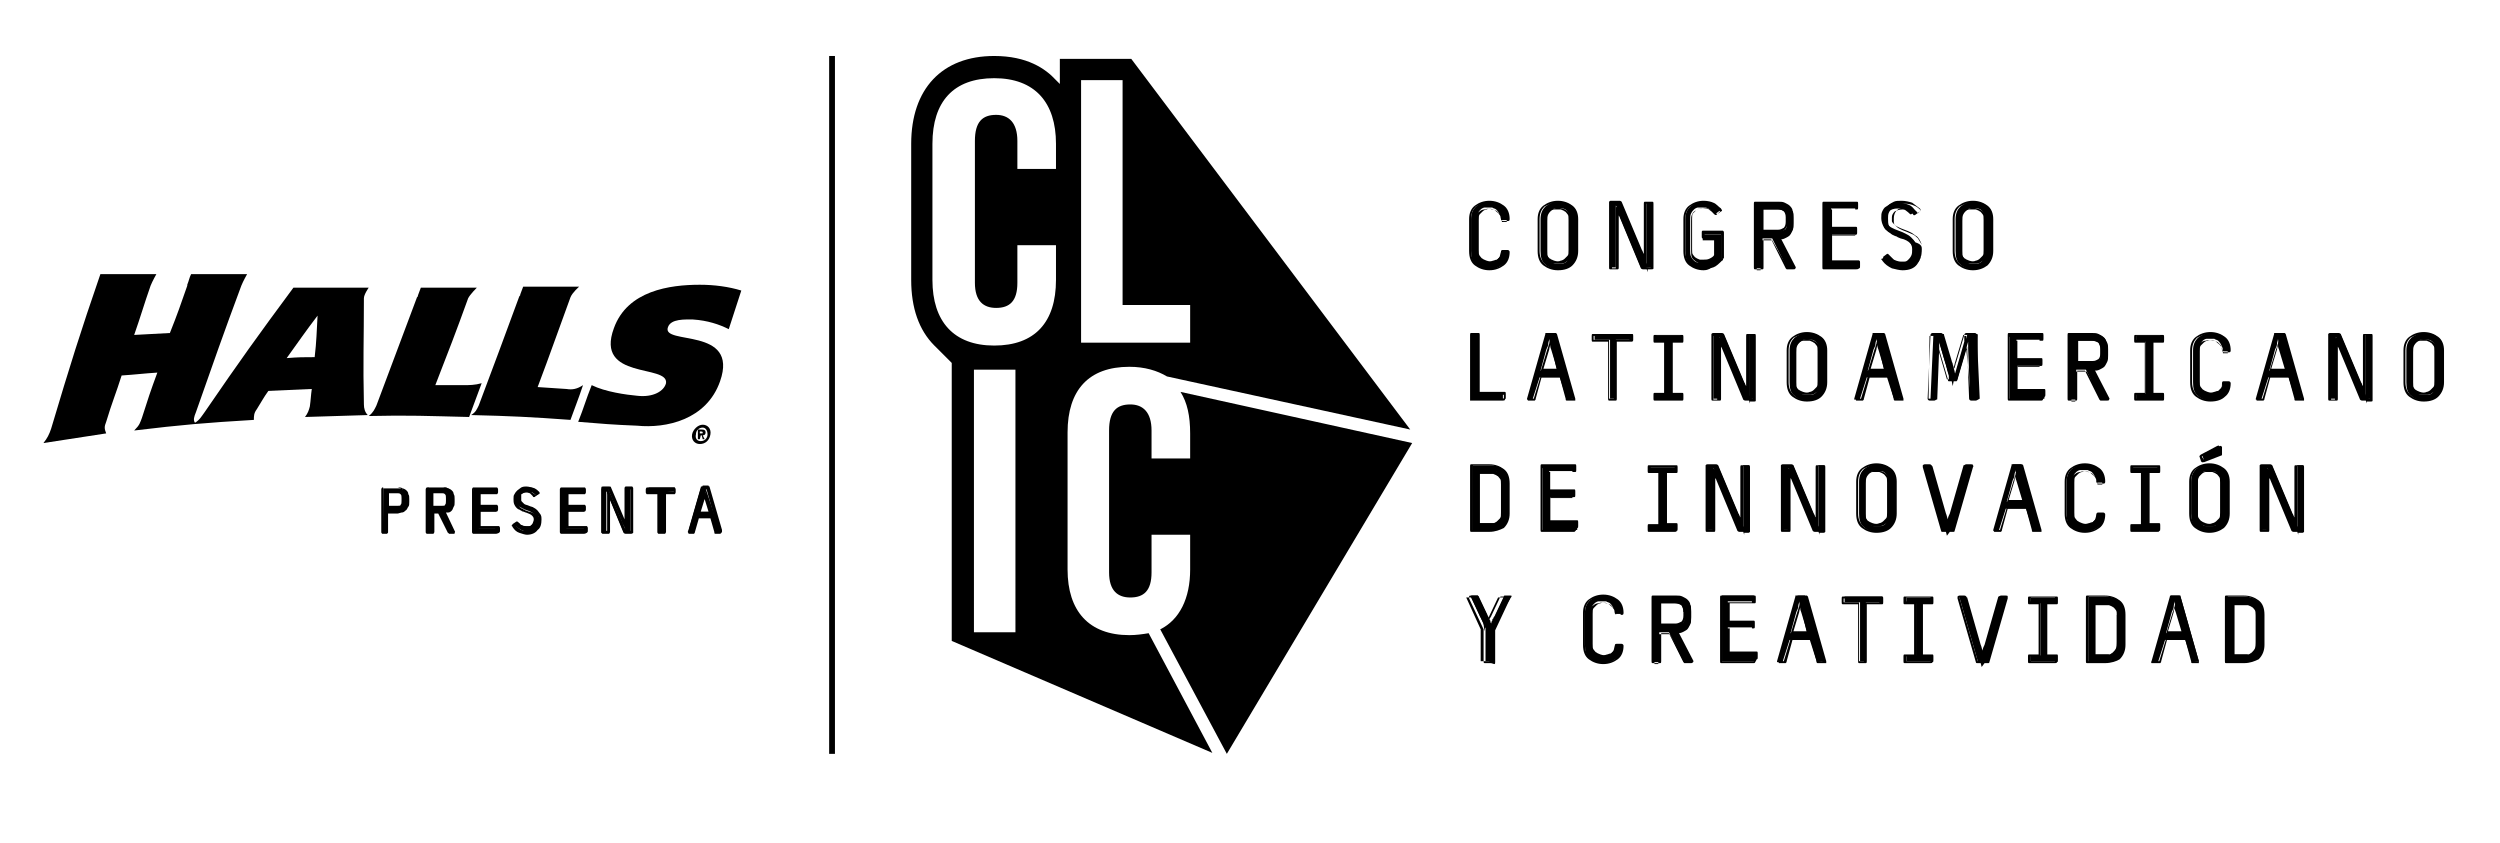 <?xml version="1.0" encoding="utf-8"?>
<!-- Generator: Adobe Illustrator 19.0.0, SVG Export Plug-In . SVG Version: 6.00 Build 0)  -->
<svg version="1.1" id="Capa_1" xmlns="http://www.w3.org/2000/svg" xmlns:xlink="http://www.w3.org/1999/xlink" x="0px" y="0px"
	 viewBox="0 0 259 87.3" style="enable-background:new 0 0 259 87.3;" xml:space="preserve">
<g id="XMLID_2_">
	<g id="XMLID_198_">
		<g id="XMLID_946_">
			<path id="XMLID_948_" d="M117,65.8c-4.2,0-6.4-2.5-6.4-6.8V44.8c0-4.4,2.2-6.8,6.4-6.8c1.6,0,2.9,0.4,3.9,1l25.2,5.5L117.2,6.1
				h-7.4v2.6l-0.4-0.4c-1.1-1.2-3-2.5-6.4-2.5c-5.4,0-8.6,3.4-8.6,9.1V29c0,2.9,0.8,5.2,2.4,6.8l1.8,1.8v28.8l27,11.6l-6.6-12.4
				C118.4,65.7,117.7,65.8,117,65.8z M112,8.3h4.3v23.3h7v3.9H112V8.3z M105.2,65.5h-4.3V38.3h4.3V65.5z M109.4,17.5h-4v-2.9
				c0-1.9-0.9-2.7-2.2-2.7c-1.4,0-2.2,0.7-2.2,2.7v14.7c0,1.9,0.9,2.6,2.2,2.6c1.4,0,2.2-0.7,2.2-2.6v-3.9h4V29
				c0,4.4-2.2,6.8-6.4,6.8c-4.2,0-6.4-2.5-6.4-6.8V14.9c0-4.4,2.2-6.8,6.4-6.8c4.2,0,6.4,2.5,6.4,6.8V17.5z"/>
			<path id="XMLID_947_" d="M122.3,40.6c0.7,1.1,1,2.5,1,4.3v2.6h-4v-2.9c0-1.9-0.9-2.7-2.2-2.7c-1.4,0-2.2,0.7-2.2,2.7v14.7
				c0,1.9,0.9,2.6,2.2,2.6c1.4,0,2.2-0.7,2.2-2.6v-3.9h4V59c0,3-1.1,5.2-3.1,6.2l6.9,12.9l19.2-32.2L122.3,40.6z"/>
		</g>
		<g id="XMLID_199_">
			<g id="XMLID_2489_">
				<g id="XMLID_2826_">
					<path id="XMLID_2830_" d="M156.2,26.1c0,0.6-0.2,1-0.5,1.3c-0.4,0.3-0.8,0.5-1.4,0.5c-0.6,0-1.1-0.2-1.4-0.5
						c-0.4-0.3-0.5-0.8-0.5-1.4v-3.3c0-0.6,0.2-1,0.5-1.3c0.4-0.3,0.8-0.5,1.4-0.5c0.6,0,1.1,0.2,1.4,0.5c0.4,0.3,0.5,0.8,0.5,1.3
						c0,0.1,0,0.1-0.1,0.1l-0.5,0c-0.1,0-0.1,0-0.1-0.1c0-0.2-0.1-0.4-0.2-0.6c-0.1-0.2-0.2-0.3-0.3-0.4c-0.1-0.1-0.3-0.1-0.4-0.2
						c-0.1,0-0.3,0-0.4,0c-0.1,0-0.3,0-0.4,0c-0.1,0-0.3,0.1-0.4,0.2c-0.1,0.1-0.2,0.2-0.3,0.4c-0.1,0.2-0.1,0.4-0.1,0.7v3.1
						c0,0.3,0,0.5,0.1,0.7c0.1,0.2,0.2,0.3,0.3,0.4c0.1,0.1,0.3,0.2,0.4,0.2c0.1,0,0.3,0,0.4,0c0.1,0,0.2,0,0.4,0
						c0.1,0,0.3-0.1,0.4-0.2c0.1-0.1,0.2-0.2,0.3-0.3c0.1-0.1,0.1-0.3,0.2-0.6c0-0.1,0-0.1,0.1-0.1l0.5,0
						C156.2,26,156.2,26,156.2,26.1z"/>
					<path id="XMLID_2827_" d="M154.3,28c-0.6,0-1.1-0.2-1.5-0.5c-0.4-0.3-0.6-0.8-0.6-1.5v-3.3c0-0.6,0.2-1.1,0.6-1.4
						c0.4-0.3,0.9-0.5,1.5-0.5c0.6,0,1.1,0.2,1.5,0.5c0.4,0.3,0.6,0.8,0.6,1.4c0,0.2-0.1,0.2-0.2,0.2l-0.5,0h0
						c-0.1,0-0.2-0.1-0.2-0.2c0-0.2-0.1-0.4-0.1-0.5c-0.1-0.1-0.2-0.2-0.3-0.3c-0.1-0.1-0.2-0.1-0.4-0.2c-0.3-0.1-0.5-0.1-0.7,0
						c-0.1,0-0.3,0.1-0.4,0.2c-0.1,0.1-0.2,0.2-0.3,0.3c-0.1,0.1-0.1,0.3-0.1,0.6v3.1c0,0.3,0,0.5,0.1,0.6c0.1,0.1,0.2,0.3,0.3,0.3
						c0.1,0.1,0.2,0.1,0.4,0.2c0.3,0.1,0.4,0.1,0.7,0c0.1,0,0.2-0.1,0.4-0.1c0.1-0.1,0.2-0.2,0.3-0.3c0.1-0.1,0.1-0.3,0.1-0.5
						c0-0.2,0.1-0.2,0.2-0.2l0.5,0h0c0.1,0,0.2,0.1,0.2,0.2v0c0,0.6-0.2,1.1-0.6,1.4C155.4,27.8,154.9,28,154.3,28z M154.3,21
						c-0.6,0-1,0.2-1.4,0.4c-0.3,0.3-0.5,0.7-0.5,1.3V26c0,0.6,0.2,1,0.5,1.3c0.3,0.3,0.8,0.5,1.4,0.5c0.6,0,1-0.1,1.3-0.4
						c0.3-0.3,0.5-0.7,0.5-1.2c0,0,0,0,0,0l-0.5,0l0,0c0,0.3-0.1,0.5-0.2,0.6c-0.1,0.2-0.2,0.3-0.4,0.4c-0.1,0.1-0.3,0.1-0.4,0.2
						c-0.3,0.1-0.5,0.1-0.8,0c-0.2,0-0.3-0.1-0.5-0.2c-0.1-0.1-0.3-0.2-0.4-0.4c-0.1-0.2-0.1-0.4-0.1-0.7v-3.1c0-0.3,0-0.5,0.1-0.7
						c0.1-0.2,0.2-0.3,0.4-0.4c0.1-0.1,0.3-0.2,0.5-0.2c0.3-0.1,0.5-0.1,0.8,0c0.2,0,0.3,0.1,0.4,0.2c0.1,0.1,0.3,0.2,0.4,0.4
						c0.1,0.2,0.2,0.4,0.2,0.7l0.5,0c0-0.5-0.2-0.9-0.5-1.2C155.3,21.2,154.8,21,154.3,21z"/>
				</g>
				<g id="XMLID_2817_">
					<path id="XMLID_2823_" d="M163.4,26c0,0.6-0.2,1-0.5,1.4c-0.4,0.3-0.8,0.5-1.4,0.5c-0.6,0-1.1-0.2-1.4-0.5
						c-0.4-0.3-0.5-0.8-0.5-1.4v-3.3c0-0.6,0.2-1,0.5-1.3c0.4-0.3,0.8-0.5,1.4-0.5c0.6,0,1.1,0.2,1.4,0.5c0.4,0.3,0.5,0.8,0.5,1.3
						V26z M162.7,22.9c0-0.3,0-0.5-0.1-0.7c-0.1-0.2-0.2-0.3-0.3-0.4c-0.1-0.1-0.3-0.2-0.4-0.2c-0.1,0-0.3,0-0.4,0
						c-0.1,0-0.3,0-0.4,0c-0.1,0-0.3,0.1-0.4,0.2c-0.1,0.1-0.2,0.2-0.3,0.4c-0.1,0.2-0.1,0.4-0.1,0.7v3.1c0,0.3,0,0.5,0.1,0.7
						c0.1,0.2,0.2,0.3,0.3,0.4c0.1,0.1,0.3,0.2,0.4,0.2c0.1,0,0.3,0,0.4,0c0.1,0,0.2,0,0.4,0c0.1,0,0.3-0.1,0.4-0.2
						c0.1-0.1,0.2-0.2,0.3-0.4c0.1-0.2,0.1-0.4,0.1-0.7V22.9z"/>
					<path id="XMLID_2818_" d="M161.4,28c-0.6,0-1.1-0.2-1.5-0.5c-0.4-0.3-0.6-0.8-0.6-1.5v-3.3c0-0.6,0.2-1.1,0.6-1.4
						c0.4-0.3,0.9-0.5,1.5-0.5c0.6,0,1.1,0.2,1.5,0.5c0.4,0.3,0.6,0.8,0.6,1.4V26c0,0.6-0.2,1.1-0.6,1.5
						C162.6,27.8,162.1,28,161.4,28z M161.4,21c-0.6,0-1,0.2-1.4,0.4c-0.3,0.3-0.5,0.7-0.5,1.3V26c0,0.6,0.2,1,0.5,1.3
						c0.3,0.3,0.8,0.5,1.4,0.5c0.6,0,1-0.2,1.3-0.5c0.3-0.3,0.5-0.7,0.5-1.3v-3.3c0-0.5-0.2-1-0.5-1.3C162.5,21.2,162,21,161.4,21z
						 M161.4,27.3c-0.1,0-0.3,0-0.4,0c-0.2,0-0.3-0.1-0.5-0.2c-0.1-0.1-0.3-0.2-0.4-0.4c-0.1-0.2-0.1-0.4-0.1-0.7v-3.1
						c0-0.3,0-0.5,0.1-0.7c0.1-0.2,0.2-0.3,0.4-0.4c0.1-0.1,0.3-0.2,0.5-0.2c0.3-0.1,0.5-0.1,0.8,0c0.2,0,0.3,0.1,0.5,0.2
						c0.1,0.1,0.3,0.2,0.4,0.4c0.1,0.2,0.1,0.4,0.1,0.7v3.1c0,0.3,0,0.5-0.1,0.7c-0.1,0.2-0.2,0.3-0.4,0.4c-0.1,0.1-0.3,0.2-0.5,0.2
						C161.7,27.3,161.6,27.3,161.4,27.3z M161.4,21.7c-0.1,0-0.2,0-0.4,0c-0.1,0-0.3,0.1-0.4,0.2c-0.1,0.1-0.2,0.2-0.3,0.3
						c-0.1,0.1-0.1,0.3-0.1,0.6v3.1c0,0.3,0,0.5,0.1,0.6c0.1,0.1,0.2,0.3,0.3,0.3c0.1,0.1,0.2,0.1,0.4,0.2c0.3,0.1,0.5,0.1,0.7,0
						c0.1,0,0.3-0.1,0.4-0.2c0.1-0.1,0.2-0.2,0.3-0.3c0.1-0.1,0.1-0.3,0.1-0.6v-3.1c0-0.3,0-0.5-0.1-0.6c-0.1-0.1-0.2-0.3-0.3-0.3
						c-0.1-0.1-0.2-0.1-0.4-0.2C161.7,21.7,161.5,21.7,161.4,21.7z"/>
				</g>
				<g id="XMLID_2810_">
					<path id="XMLID_2815_" d="M171.1,27.7C171.1,27.7,171.1,27.7,171.1,27.7C171.1,27.8,171.1,27.8,171.1,27.7l-1,0.1
						c0,0-0.1,0-0.1-0.1l-2.2-5.3c0-0.1-0.1-0.2-0.1-0.3c0-0.1-0.1-0.2-0.1-0.3c0-0.1-0.1-0.2-0.1-0.3c0-0.1-0.1-0.2-0.1-0.2
						c0,0.1,0,0.2,0,0.5c0,0.2,0,0.5,0,0.7v5.1c0,0.1,0,0.1,0,0.1c0,0-0.1,0-0.1,0H167c-0.1,0-0.1,0-0.1,0c0,0,0,0,0-0.1V21
						c0,0,0,0,0,0c0,0,0,0,0.1,0h0.9c0,0,0.1,0,0.1,0.1l2.1,5c0.1,0.1,0.1,0.3,0.2,0.4c0,0.1,0.1,0.2,0.1,0.3c0,0.1,0.1,0.2,0.1,0.3
						c0,0.1,0.1,0.2,0.1,0.3c0-0.3,0-0.6,0-0.8c0-0.2,0-0.4,0-0.5v-5c0-0.1,0-0.1,0-0.1c0,0,0.1,0,0.1,0h0.4c0.1,0,0.1,0,0.1,0
						c0,0,0,0,0,0.1V27.7z"/>
					<path id="XMLID_2811_" d="M170.7,28.2l-0.1-0.3h-0.4c-0.1,0-0.2-0.1-0.2-0.1l-2.2-5.3c0-0.1-0.1-0.1-0.1-0.2c0,0.1,0,0.2,0,0.3
						v5.1c0,0.1,0,0.2-0.1,0.2c0,0-0.1,0-0.2,0H167c-0.1,0-0.1,0-0.2,0c-0.1,0-0.1-0.1-0.1-0.2V21c0,0,0-0.1,0-0.1
						c0.1-0.1,0.1-0.1,0.2-0.1h0.9c0,0,0.1,0,0.2,0.1l2.1,5c0.1,0.1,0.1,0.3,0.2,0.4c0,0,0,0.1,0,0.1c0-0.1,0-0.2,0-0.3v-5
						c0-0.1,0-0.2,0.1-0.2c0,0,0.1,0,0.2,0h0.4c0.1,0,0.1,0,0.2,0c0.1,0,0.1,0.1,0.1,0.2v6.6c0,0,0,0.1,0,0.1c0,0.1-0.1,0.1-0.2,0.1
						h-0.4L170.7,28.2z M167.6,21.3c0,0,0,0.1,0.1,0.2c0,0.1,0.1,0.2,0.1,0.3c0,0.1,0.1,0.2,0.1,0.3c0,0.1,0.1,0.2,0.1,0.3l2.2,5.3
						l0.4,0l-0.1-0.3c0-0.1-0.1-0.2-0.1-0.3c0-0.1-0.1-0.2-0.1-0.3c0-0.1-0.1-0.2-0.1-0.3c0-0.1-0.1-0.2-0.2-0.4l-2.1-4.9l-0.9,0
						l0,6.6v0c0,0,0,0,0,0h0.4h0v0v-5.1c0-0.2,0-0.5,0-0.7c0-0.2,0-0.4,0-0.5L167.6,21.3z M170.6,21.1L170.6,21.1v5
						c0,0.1,0,0.3,0,0.5c0,0.2,0,0.5,0,0.8l0,0.3l0.4,0v-6.6v0h0H170.6L170.6,21.1z"/>
				</g>
				<g id="XMLID_2804_">
					<path id="XMLID_2808_" d="M178.5,26.8c0,0,0,0.1,0,0.1c0,0,0,0.1-0.1,0.1c-0.3,0.3-0.6,0.6-0.9,0.7c-0.3,0.1-0.7,0.2-1,0.2
						c-0.6,0-1.1-0.2-1.4-0.5c-0.4-0.3-0.5-0.8-0.5-1.4v-3.3c0-0.6,0.2-1,0.5-1.3c0.4-0.3,0.8-0.5,1.4-0.5c0.4,0,0.7,0.1,1,0.2
						c0.3,0.1,0.5,0.3,0.7,0.6c0,0,0,0.1,0,0.1l-0.4,0.3c0,0-0.1,0-0.1,0c0,0,0,0-0.1,0c-0.1-0.1-0.2-0.2-0.3-0.3
						c-0.1-0.1-0.2-0.1-0.3-0.2c-0.1,0-0.2-0.1-0.3-0.1c-0.1,0-0.2,0-0.4,0c-0.1,0-0.3,0-0.4,0c-0.1,0-0.3,0.1-0.4,0.2
						c-0.1,0.1-0.2,0.2-0.3,0.4c-0.1,0.2-0.1,0.4-0.1,0.7v3.1c0,0.3,0,0.5,0.1,0.7c0.1,0.2,0.2,0.3,0.3,0.4c0.1,0.1,0.3,0.2,0.4,0.2
						c0.1,0,0.3,0,0.4,0c0.2,0,0.5,0,0.7-0.1c0.2-0.1,0.4-0.2,0.6-0.4v-1.8h-1.1c-0.1,0-0.1,0-0.1,0c0,0,0,0,0-0.1v-0.4
						c0-0.1,0-0.1,0-0.1c0,0,0.1,0,0.1,0h1.7c0.1,0,0.1,0,0.1,0c0,0,0,0,0,0.1V26.8z"/>
					<path id="XMLID_2805_" d="M176.5,28c-0.6,0-1.1-0.2-1.5-0.5c-0.4-0.3-0.6-0.8-0.6-1.5v-3.3c0-0.6,0.2-1.1,0.6-1.4
						c0.4-0.3,0.9-0.5,1.5-0.5c0.4,0,0.8,0.1,1,0.2c0.3,0.1,0.5,0.4,0.8,0.6c0,0.1,0.1,0.1,0.1,0.2c0,0,0,0.1-0.1,0.1l-0.4,0.3
						c-0.1,0.1-0.2,0.1-0.3,0c-0.1-0.1-0.2-0.2-0.3-0.3c-0.1-0.1-0.2-0.1-0.2-0.2c-0.1,0-0.2-0.1-0.3-0.1c-0.2,0-0.4-0.1-0.7,0
						c-0.1,0-0.3,0.1-0.4,0.2c-0.1,0.1-0.2,0.2-0.3,0.3c-0.1,0.1-0.1,0.3-0.1,0.6v3.1c0,0.3,0,0.5,0.1,0.6c0.1,0.1,0.2,0.3,0.3,0.3
						c0.1,0.1,0.2,0.1,0.4,0.2c0.2,0,0.3,0,0.4,0c0.2,0,0.4,0,0.6-0.1c0.2-0.1,0.4-0.2,0.5-0.4v-1.7h-1c-0.1,0-0.1,0-0.2,0
						c-0.1,0-0.1-0.1-0.1-0.2v-0.4c0-0.1,0-0.2,0.1-0.2c0,0,0.1,0,0.2,0h1.7c0.1,0,0.1,0,0.2,0c0.1,0.1,0.1,0.1,0.1,0.2v2.5
						c0,0.1,0,0.1,0,0.1c0,0,0,0.1-0.1,0.1c-0.3,0.3-0.6,0.6-1,0.7C177.2,27.9,176.8,28,176.5,28z M176.5,21c-0.6,0-1,0.2-1.4,0.4
						c-0.3,0.3-0.5,0.7-0.5,1.3V26c0,0.6,0.2,1,0.5,1.3c0.3,0.3,0.8,0.5,1.4,0.5c0.3,0,0.6-0.1,0.9-0.2c0.3-0.1,0.6-0.4,0.9-0.7
						c0,0,0,0,0,0c0,0,0,0,0-0.1v-2.5v0c0,0,0,0,0,0h-1.7h0v0v0.4c0,0,0,0,0,0l0,0h1.3v2l0,0c-0.2,0.2-0.4,0.4-0.6,0.5
						c-0.2,0.1-0.5,0.1-0.7,0.1h0c-0.1,0-0.3,0-0.4,0c-0.2,0-0.3-0.1-0.5-0.2c-0.1-0.1-0.3-0.2-0.4-0.4c-0.1-0.2-0.1-0.4-0.1-0.7
						v-3.1c0-0.3,0-0.5,0.1-0.7c0.1-0.2,0.2-0.3,0.4-0.4c0.1-0.1,0.3-0.2,0.5-0.2c0.3-0.1,0.6-0.1,0.8,0c0.1,0,0.2,0.1,0.3,0.1
						c0.1,0,0.2,0.1,0.3,0.2c0.1,0.1,0.2,0.2,0.3,0.3l0.3-0.3c-0.2-0.2-0.4-0.4-0.7-0.5C177.2,21.1,176.9,21,176.5,21z"/>
				</g>
				<g id="XMLID_2795_">
					<path id="XMLID_2801_" d="M185.9,27.7c0,0.1,0,0.1-0.1,0.1h-0.5c-0.1,0-0.1,0-0.1,0c0,0,0,0-0.1-0.1l-1.5-3h-1v3
						c0,0.1,0,0.1,0,0.1c0,0-0.1,0-0.1,0H182c-0.1,0-0.1,0-0.1,0c0,0,0,0,0-0.1v-6.6c0-0.1,0-0.1,0-0.1c0,0,0.1,0,0.1,0h2.3
						c0.2,0,0.4,0,0.6,0.1c0.2,0.1,0.3,0.2,0.5,0.3c0.1,0.1,0.2,0.3,0.3,0.5c0.1,0.2,0.1,0.4,0.1,0.7v0.6c0,0.3,0,0.5-0.1,0.7
						c-0.1,0.2-0.2,0.4-0.3,0.5c-0.1,0.1-0.3,0.2-0.5,0.3c-0.2,0.1-0.4,0.1-0.5,0.1L185.9,27.7z M185.1,22.6c0-0.3-0.1-0.5-0.2-0.7
						c-0.2-0.1-0.4-0.2-0.7-0.2h-1.6v2.3h1.6c0.3,0,0.5-0.1,0.7-0.2c0.2-0.1,0.2-0.4,0.2-0.7V22.6z"/>
					<path id="XMLID_2796_" d="M185.8,27.9h-0.5c-0.1,0-0.2,0-0.2,0c0,0-0.1-0.1-0.1-0.1l-1.5-3h-0.8v2.9c0,0.1,0,0.2-0.1,0.2
						c0,0-0.1,0-0.2,0H182c-0.1,0-0.1,0-0.2,0c-0.1,0-0.1-0.1-0.1-0.2v-6.6c0-0.1,0-0.2,0.1-0.2c0,0,0.1,0,0.2,0h2.3
						c0.2,0,0.4,0,0.6,0.1c0.2,0.1,0.4,0.2,0.5,0.3c0.1,0.1,0.3,0.3,0.3,0.5c0.1,0.2,0.1,0.4,0.1,0.7v0.6c0,0.3,0,0.5-0.1,0.7
						c-0.1,0.2-0.2,0.4-0.3,0.5c-0.1,0.1-0.3,0.2-0.5,0.3c-0.1,0-0.3,0.1-0.4,0.1l1.5,2.9c0.1,0.1,0,0.2,0,0.2
						C186,27.9,185.9,27.9,185.8,27.9z M185.2,27.7C185.2,27.7,185.3,27.7,185.2,27.7l0.5,0l-1.6-3.1h0.2c0.2,0,0.3,0,0.5-0.1
						c0.2-0.1,0.3-0.1,0.4-0.2c0.1-0.1,0.2-0.3,0.3-0.4c0.1-0.2,0.1-0.4,0.1-0.6v-0.6c0-0.2,0-0.5-0.1-0.6c-0.1-0.2-0.2-0.3-0.3-0.4
						c-0.1-0.1-0.3-0.2-0.4-0.2c-0.2-0.1-0.3-0.1-0.5-0.1H182h0v0v6.6v0h0h0.4h0v0v-3.1h1.2L185.2,27.7
						C185.2,27.6,185.2,27.7,185.2,27.7L185.2,27.7z M184.2,24.1h-1.7v-2.5h1.7c0.3,0,0.6,0.1,0.7,0.2c0.2,0.2,0.3,0.4,0.3,0.8V23
						c0,0.3-0.1,0.6-0.3,0.8C184.7,24,184.5,24.1,184.2,24.1z M182.7,23.8h1.5c0.3,0,0.4-0.1,0.6-0.2c0.1-0.1,0.2-0.3,0.2-0.6v-0.5
						c0-0.3-0.1-0.5-0.2-0.6c-0.1-0.1-0.3-0.2-0.6-0.2h-1.5V23.8z"/>
				</g>
				<g id="XMLID_2789_">
					<path id="XMLID_2793_" d="M192.4,27.7c0,0.1,0,0.1,0,0.1c0,0-0.1,0-0.1,0h-3.2c-0.1,0-0.1,0-0.1,0c0,0,0,0,0-0.1v-6.6
						c0-0.1,0-0.1,0-0.1c0,0,0.1,0,0.1,0h3.1c0.1,0,0.1,0,0.1,0c0,0,0,0,0,0.1v0.4c0,0.1,0,0.1,0,0.1c0,0-0.1,0-0.1,0h-2.5v2.1h2.5
						c0.1,0,0.1,0,0.1,0c0,0,0,0,0,0.1v0.4c0,0.1,0,0.1,0,0.1c0,0-0.1,0-0.1,0h-2.4v2.7h2.7c0.1,0,0.1,0,0.1,0c0,0,0,0,0,0.1V27.7z"
						/>
					<path id="XMLID_2790_" d="M192.3,27.9h-3.2c-0.1,0-0.1,0-0.2,0c-0.1,0-0.1-0.1-0.1-0.2v-6.6c0-0.1,0-0.2,0.1-0.2
						c0,0,0.1,0,0.2,0h3.1c0.1,0,0.1,0,0.2,0c0.1,0,0.1,0.1,0.1,0.2v0.4c0,0.1,0,0.2-0.1,0.2c0,0-0.1,0-0.2,0h-2.4v1.8h2.3
						c0.1,0,0.1,0,0.2,0c0.1,0,0.1,0.1,0.1,0.2v0.4c0,0.1,0,0.2-0.1,0.2c0,0-0.1,0-0.2,0h-2.3V27h2.6c0.1,0,0.1,0,0.2,0
						c0.1,0,0.1,0.1,0.1,0.2v0.4c0,0.1,0,0.2-0.1,0.2C192.5,27.9,192.4,27.9,192.3,27.9z M189.1,27.7L189.1,27.7h3.3h0v0v-0.4v0h0
						h-2.8v-2.9h2.6h0v0v-0.4v0h0h-2.6v-2.3h2.6c0,0,0,0,0,0v0v-0.4v0h0h-3.1h0v0V27.7L189.1,27.7z"/>
				</g>
				<g id="XMLID_2783_">
					<path id="XMLID_2787_" d="M199.1,25.8c0,0.7-0.2,1.2-0.5,1.5c-0.3,0.3-0.8,0.5-1.5,0.5c-0.3,0-0.7-0.1-1-0.2
						c-0.3-0.2-0.7-0.4-1-0.8c0,0,0-0.1,0-0.1c0,0,0,0,0-0.1l0.4-0.3c0.1,0,0.1,0,0.1,0c0.2,0.2,0.4,0.4,0.6,0.6
						c0.2,0.1,0.5,0.2,0.7,0.2c0.1,0,0.3,0,0.4,0c0.2,0,0.3-0.1,0.4-0.2c0.1-0.1,0.2-0.2,0.3-0.4c0.1-0.2,0.1-0.4,0.1-0.7
						c0-0.3-0.1-0.5-0.3-0.8c-0.2-0.2-0.5-0.4-1-0.5c-0.2-0.1-0.3-0.1-0.4-0.1c-0.1,0-0.2-0.1-0.3-0.1c-0.1,0-0.2-0.1-0.3-0.2
						c-0.1-0.1-0.2-0.1-0.3-0.2c-0.2-0.1-0.3-0.3-0.4-0.5c-0.1-0.2-0.2-0.5-0.2-0.8c0-0.3,0-0.5,0.1-0.7c0.1-0.2,0.2-0.4,0.4-0.5
						c0.2-0.1,0.4-0.3,0.6-0.3c0.2-0.1,0.5-0.1,0.7-0.1c0.4,0,0.7,0.1,1,0.2c0.3,0.1,0.5,0.3,0.7,0.6c0,0,0,0.1,0,0.1l-0.4,0.3
						c0,0-0.1,0-0.1,0c0,0,0,0-0.1-0.1c-0.2-0.2-0.4-0.3-0.5-0.4c-0.2-0.1-0.4-0.1-0.7-0.1c-0.4,0-0.7,0.1-0.9,0.3
						c-0.2,0.2-0.3,0.4-0.3,0.7c0,0.2,0,0.3,0,0.4c0,0.1,0.1,0.2,0.2,0.3c0.1,0.1,0.2,0.2,0.4,0.3c0.2,0.1,0.4,0.2,0.7,0.3
						c0.3,0.1,0.5,0.2,0.7,0.3c0.2,0.1,0.4,0.2,0.6,0.4c0.2,0.2,0.3,0.3,0.4,0.5C199.1,25.3,199.1,25.6,199.1,25.8z"/>
					<path id="XMLID_2784_" d="M197.1,28c-0.3,0-0.7-0.1-1.1-0.2c-0.4-0.2-0.7-0.4-1-0.8c0-0.1-0.1-0.1-0.1-0.1c0-0.1,0-0.1,0.1-0.1
						l0.4-0.3c0.1-0.1,0.2-0.1,0.3,0c0.2,0.2,0.4,0.4,0.6,0.5c0.2,0.1,0.5,0.2,0.7,0.2c0.1,0,0.2,0,0.4,0c0.1,0,0.3-0.1,0.4-0.2
						c0.1-0.1,0.2-0.2,0.3-0.4c0.1-0.2,0.1-0.4,0.1-0.7c0-0.3-0.1-0.5-0.3-0.7c-0.2-0.2-0.5-0.4-1-0.5c-0.2-0.1-0.3-0.1-0.4-0.2
						c-0.1,0-0.2-0.1-0.3-0.1c-0.1-0.1-0.2-0.1-0.3-0.2c-0.1-0.1-0.2-0.1-0.3-0.2c-0.2-0.2-0.3-0.3-0.4-0.5
						c-0.1-0.2-0.2-0.5-0.2-0.9c0-0.3,0.1-0.5,0.2-0.7c0.1-0.2,0.2-0.4,0.4-0.6c0.2-0.2,0.4-0.3,0.6-0.4c0.2-0.1,0.5-0.1,0.8-0.1
						c0.4,0,0.8,0.1,1.1,0.2c0.3,0.2,0.5,0.4,0.8,0.6c0.1,0.1,0.1,0.2,0,0.3l-0.4,0.3c0,0-0.1,0.1-0.2,0.1c0,0-0.1,0-0.1-0.1
						c-0.2-0.2-0.3-0.3-0.5-0.4c-0.2-0.1-0.4-0.1-0.6-0.1c-0.3,0-0.6,0.1-0.8,0.2c-0.2,0.2-0.3,0.4-0.3,0.6c0,0.1,0,0.3,0,0.4
						c0,0.1,0.1,0.2,0.2,0.3c0.1,0.1,0.2,0.2,0.4,0.3c0.2,0.1,0.4,0.2,0.7,0.3c0.3,0.1,0.5,0.2,0.7,0.3c0.2,0.1,0.4,0.3,0.6,0.4
						c0.2,0.2,0.3,0.4,0.4,0.6c0.1,0.2,0.1,0.5,0.1,0.7c0,0.7-0.2,1.2-0.5,1.6C198.3,27.8,197.8,28,197.1,28z M195.3,26.8
						c0.3,0.3,0.6,0.6,0.9,0.7c0.3,0.1,0.7,0.2,1,0.2c0.6,0,1.1-0.2,1.4-0.5c0.3-0.3,0.5-0.8,0.5-1.4c0-0.2,0-0.5-0.1-0.6
						c-0.1-0.2-0.2-0.3-0.3-0.5c-0.1-0.1-0.3-0.3-0.5-0.4c-0.2-0.1-0.5-0.2-0.7-0.3c-0.3-0.1-0.5-0.2-0.7-0.3
						c-0.2-0.1-0.3-0.2-0.4-0.3c-0.1-0.1-0.2-0.2-0.2-0.4c0-0.1,0-0.3,0-0.4c0-0.3,0.1-0.6,0.3-0.8c0.2-0.2,0.5-0.3,0.9-0.3
						c0.3,0,0.5,0,0.7,0.1c0.2,0.1,0.4,0.2,0.6,0.5l0.3-0.3c-0.2-0.2-0.4-0.4-0.7-0.5c-0.2-0.1-0.6-0.2-1-0.2c-0.2,0-0.5,0-0.7,0.1
						c-0.2,0.1-0.4,0.2-0.5,0.3c-0.2,0.1-0.3,0.3-0.4,0.5c-0.1,0.2-0.1,0.4-0.1,0.6c0,0.3,0,0.6,0.1,0.8c0.1,0.2,0.2,0.3,0.4,0.5
						c0.1,0.1,0.2,0.1,0.3,0.2c0.1,0.1,0.2,0.1,0.2,0.2c0.1,0,0.2,0.1,0.3,0.1c0.1,0,0.2,0.1,0.4,0.1c0.5,0.2,0.9,0.3,1.1,0.6
						c0.2,0.2,0.3,0.5,0.3,0.8c0,0.3,0,0.6-0.1,0.8c-0.1,0.2-0.2,0.3-0.4,0.5c-0.1,0.1-0.3,0.2-0.5,0.2c-0.2,0-0.3,0-0.5,0
						c-0.3,0-0.5-0.1-0.8-0.2c-0.3-0.1-0.5-0.3-0.7-0.6L195.3,26.8z"/>
				</g>
				<g id="XMLID_2774_">
					<path id="XMLID_2780_" d="M206.4,26c0,0.6-0.2,1-0.5,1.4c-0.4,0.3-0.8,0.5-1.4,0.5c-0.6,0-1.1-0.2-1.4-0.5
						c-0.4-0.3-0.5-0.8-0.5-1.4v-3.3c0-0.6,0.2-1,0.5-1.3c0.4-0.3,0.8-0.5,1.4-0.5c0.6,0,1.1,0.2,1.4,0.5c0.4,0.3,0.5,0.8,0.5,1.3
						V26z M205.7,22.9c0-0.3,0-0.5-0.1-0.7c-0.1-0.2-0.2-0.3-0.3-0.4c-0.1-0.1-0.3-0.2-0.4-0.2c-0.1,0-0.3,0-0.4,0
						c-0.1,0-0.3,0-0.4,0c-0.1,0-0.3,0.1-0.4,0.2c-0.1,0.1-0.2,0.2-0.3,0.4c-0.1,0.2-0.1,0.4-0.1,0.7v3.1c0,0.3,0,0.5,0.1,0.7
						c0.1,0.2,0.2,0.3,0.3,0.4c0.1,0.1,0.3,0.2,0.4,0.2c0.1,0,0.3,0,0.4,0c0.1,0,0.2,0,0.4,0c0.1,0,0.3-0.1,0.4-0.2
						c0.1-0.1,0.2-0.2,0.3-0.4c0.1-0.2,0.1-0.4,0.1-0.7V22.9z"/>
					<path id="XMLID_2775_" d="M204.4,28c-0.6,0-1.1-0.2-1.5-0.5c-0.4-0.3-0.6-0.8-0.6-1.5v-3.3c0-0.6,0.2-1.1,0.6-1.4
						c0.4-0.3,0.9-0.5,1.5-0.5c0.6,0,1.1,0.2,1.5,0.5c0.4,0.3,0.6,0.8,0.6,1.4V26c0,0.6-0.2,1.1-0.6,1.5C205.5,27.8,205,28,204.4,28
						z M204.4,21c-0.6,0-1,0.2-1.4,0.4c-0.3,0.3-0.5,0.7-0.5,1.3V26c0,0.6,0.2,1,0.5,1.3c0.3,0.3,0.8,0.5,1.4,0.5
						c0.6,0,1-0.2,1.3-0.5c0.3-0.3,0.5-0.7,0.5-1.3v-3.3c0-0.5-0.2-1-0.5-1.3C205.4,21.2,205,21,204.4,21z M204.4,27.3
						c-0.1,0-0.3,0-0.4,0c-0.2,0-0.3-0.1-0.5-0.2c-0.1-0.1-0.3-0.2-0.4-0.4c-0.1-0.2-0.1-0.4-0.1-0.7v-3.1c0-0.3,0-0.5,0.1-0.7
						c0.1-0.2,0.2-0.3,0.4-0.4c0.1-0.1,0.3-0.2,0.5-0.2c0.3-0.1,0.5-0.1,0.8,0c0.2,0,0.3,0.1,0.5,0.2c0.1,0.1,0.3,0.2,0.4,0.4
						c0.1,0.2,0.1,0.4,0.1,0.7v3.1c0,0.3,0,0.5-0.1,0.7c-0.1,0.2-0.2,0.3-0.4,0.4c-0.1,0.1-0.3,0.2-0.5,0.2
						C204.7,27.3,204.5,27.3,204.4,27.3z M204.4,21.7c-0.1,0-0.2,0-0.4,0c-0.1,0-0.3,0.1-0.4,0.2c-0.1,0.1-0.2,0.2-0.3,0.3
						c-0.1,0.1-0.1,0.3-0.1,0.6v3.1c0,0.3,0,0.5,0.1,0.6c0.1,0.1,0.2,0.3,0.3,0.3c0.1,0.1,0.2,0.1,0.4,0.2c0.3,0.1,0.5,0.1,0.7,0
						c0.1,0,0.3-0.1,0.4-0.2c0.1-0.1,0.2-0.2,0.3-0.3c0.1-0.1,0.1-0.3,0.1-0.6v-3.1c0-0.3,0-0.5-0.1-0.6c-0.1-0.1-0.2-0.3-0.3-0.3
						c-0.1-0.1-0.2-0.1-0.4-0.2C204.6,21.7,204.5,21.7,204.4,21.7z"/>
				</g>
				<g id="XMLID_2768_">
					<path id="XMLID_2772_" d="M155.9,41.3c0,0.1,0,0.1,0,0.1c0,0,0,0-0.1,0h-3.3v-6.7c0-0.1,0-0.1,0-0.1c0,0,0.1,0,0.1,0h0.4
						c0.1,0,0.1,0,0.1,0c0,0,0,0,0,0.1v6h2.5c0.1,0,0.1,0,0.1,0c0,0,0,0,0,0.1V41.3z"/>
					<path id="XMLID_2769_" d="M155.7,41.5h-3.4v-6.8c0-0.1,0-0.2,0.1-0.2c0,0,0.1,0,0.2,0h0.4c0.1,0,0.1,0,0.2,0
						c0.1,0,0.1,0.1,0.1,0.2v5.9h2.4c0.1,0,0.2,0,0.2,0c0.1,0,0.1,0.1,0.1,0.2v0.4c0,0.1,0,0.1-0.1,0.2
						C155.9,41.5,155.8,41.5,155.7,41.5z M152.6,41.3h3.2h0l0,0v-0.4c0,0,0,0,0,0c0,0,0,0,0,0H153v-6.1v0h0h-0.4h0v0V41.3z"/>
				</g>
				<g id="XMLID_2760_">
					<path id="XMLID_2765_" d="M163,41.3C163,41.3,163,41.4,163,41.3C163,41.4,163,41.4,163,41.3l-0.6,0.1c0,0-0.1,0-0.1,0
						c0,0,0,0,0-0.1l-0.7-2.2h-2.1l-0.7,2.2c0,0.1,0,0.1,0,0.1c0,0-0.1,0-0.1,0h-0.5c0,0,0,0,0,0c0,0,0,0,0-0.1l1.9-6.7
						c0,0,0-0.1,0-0.1c0,0,0,0,0.1,0h0.8c0,0,0.1,0,0.1,0c0,0,0,0,0,0.1L163,41.3z M160.8,36.2c-0.1-0.2-0.1-0.5-0.2-0.6
						c0-0.2-0.1-0.3-0.1-0.5c0,0.2-0.1,0.3-0.1,0.5c0,0.2-0.1,0.4-0.2,0.6l-0.6,2.2h1.7L160.8,36.2z"/>
					<path id="XMLID_2761_" d="M162.9,41.5h-0.5c-0.1,0-0.1,0-0.1,0c-0.1,0-0.1-0.1-0.1-0.2l-0.6-2.2h-1.9l-0.6,2.2
						c0,0.1,0,0.1-0.1,0.2c0,0-0.1,0-0.1,0h-0.5c0,0-0.1,0-0.1,0c-0.1-0.1,0-0.2,0-0.2l1.9-6.7c0-0.1,0-0.1,0.1-0.1c0,0,0.1,0,0.1,0
						h0.4l0-0.2l0,0.2h0.3c0.1,0,0.1,0,0.1,0c0,0,0,0,0.1,0.1l1.9,6.7c0,0,0,0.1,0,0.2C163,41.5,163,41.5,162.9,41.5z M162.4,41.3
						C162.4,41.3,162.4,41.3,162.4,41.3l0.5,0l-1.9-6.6l-0.3,0l0,0.4c0,0.2,0,0.3,0.1,0.5c0,0.2,0.1,0.4,0.2,0.6l0,0l0.6,2.3h-2
						l0.7-2.3c0.1-0.2,0.1-0.4,0.2-0.6c0-0.2,0.1-0.3,0.1-0.5l0.1-0.4l-0.3,0l-1.9,6.6l0.4,0c0,0,0,0,0,0c0,0,0,0,0,0l0.7-2.3h2.3
						L162.4,41.3L162.4,41.3z M159.9,38.2h1.4l-0.6-2c-0.1-0.2-0.1-0.4-0.1-0.5c0,0.2-0.1,0.3-0.1,0.5L159.9,38.2z"/>
				</g>
				<g id="XMLID_2754_">
					<path id="XMLID_2758_" d="M169,35.1c0,0.1,0,0.1,0,0.1c0,0-0.1,0-0.1,0h-1.5v6c0,0.1,0,0.1,0,0.1c0,0-0.1,0-0.1,0h-0.4
						c-0.1,0-0.1,0-0.1,0c0,0,0,0,0-0.1v-6h-1.5c-0.1,0-0.1,0-0.1,0c0,0,0,0,0-0.1v-0.4c0-0.1,0-0.1,0-0.1c0,0,0.1,0,0.1,0h3.7
						c0.1,0,0.1,0,0.1,0c0,0,0,0,0,0.1V35.1z"/>
					<path id="XMLID_2755_" d="M167.3,41.5h-0.4c-0.1,0-0.1,0-0.2,0c-0.1,0-0.1-0.1-0.1-0.2v-5.9h-1.4c-0.1,0-0.1,0-0.2,0
						c-0.1,0-0.1-0.1-0.1-0.2v-0.4c0-0.1,0-0.2,0.1-0.2c0,0,0.1,0,0.2,0h3.7c0.1,0,0.1,0,0.2,0c0.1,0,0.1,0.1,0.1,0.2v0.4
						c0,0.1,0,0.1-0.1,0.2c0,0-0.1,0-0.2,0h-1.4v5.9c0,0.1,0,0.2-0.1,0.2C167.4,41.5,167.4,41.5,167.3,41.5z M166.8,41.3L166.8,41.3
						h0.4h0v0v-6.1h1.6h0l0,0v-0.4v0h0h-3.7h0c0,0,0,0,0,0v0.4v0h0h1.6V41.3L166.8,41.3z"/>
				</g>
				<g id="XMLID_2748_">
					<path id="XMLID_2752_" d="M174.2,41.3c0,0.1,0,0.1,0,0.1c0,0-0.1,0-0.1,0h-2.5c-0.1,0-0.1,0-0.1,0c0,0,0,0,0-0.1v-0.4
						c0-0.1,0-0.1,0-0.1c0,0,0.1,0,0.1,0h0.9v-5.4h-0.9c-0.1,0-0.1,0-0.1,0c0,0,0,0,0-0.1v-0.4c0-0.1,0-0.1,0-0.1c0,0,0.1,0,0.1,0
						h2.5c0.1,0,0.1,0,0.1,0c0,0,0,0,0,0.1v0.4c0,0.1,0,0.1,0,0.1c0,0-0.1,0-0.1,0h-0.9v5.4h0.9c0.1,0,0.1,0,0.1,0c0,0,0,0,0,0.1
						V41.3z"/>
					<path id="XMLID_2749_" d="M174.1,41.5h-2.5c-0.1,0-0.1,0-0.2,0c-0.1,0-0.1-0.1-0.1-0.2v-0.4c0-0.1,0-0.2,0.1-0.2
						c0,0,0.1,0,0.2,0h0.8v-5.2h-0.8c-0.1,0-0.1,0-0.2,0c-0.1,0-0.1-0.1-0.1-0.2v-0.4c0-0.1,0-0.2,0.1-0.2c0,0,0.1,0,0.2,0h2.5
						c0.1,0,0.1,0,0.2,0c0.1,0,0.1,0.1,0.1,0.2v0.4c0,0.1,0,0.2-0.1,0.2c0,0-0.1,0-0.2,0h-0.8v5.2h0.8c0.1,0,0.1,0,0.2,0
						c0.1,0,0.1,0.1,0.1,0.2v0.4c0,0.1,0,0.2-0.1,0.2C174.3,41.5,174.2,41.5,174.1,41.5z M171.6,41.3L171.6,41.3h2.5h0l0,0v-0.4
						c0,0,0,0,0,0l0,0h-1v-5.7h1h0l0,0v-0.4v0h0h-2.5h0v0v0.4v0h0h1v5.7h-1h0c0,0,0,0,0,0V41.3L171.6,41.3z"/>
				</g>
				<g id="XMLID_2741_">
					<path id="XMLID_2746_" d="M181.8,41.3C181.8,41.3,181.8,41.3,181.8,41.3C181.8,41.4,181.7,41.4,181.8,41.3l-1,0.1
						c0,0-0.1,0-0.1-0.1l-2.2-5.3c0-0.1-0.1-0.2-0.1-0.3c0-0.1-0.1-0.2-0.1-0.3c0-0.1-0.1-0.2-0.1-0.3c0-0.1-0.1-0.2-0.1-0.2
						c0,0.1,0,0.2,0,0.5c0,0.2,0,0.5,0,0.7v5.1c0,0.1,0,0.1,0,0.1c0,0-0.1,0-0.1,0h-0.4c-0.1,0-0.1,0-0.1,0c0,0,0,0,0-0.1v-6.6
						c0,0,0,0,0,0c0,0,0,0,0.1,0h0.9c0,0,0.1,0,0.1,0.1l2.1,5c0.1,0.1,0.1,0.3,0.2,0.4c0,0.1,0.1,0.2,0.1,0.3c0,0.1,0.1,0.2,0.1,0.3
						c0,0.1,0.1,0.2,0.1,0.3c0-0.3,0-0.6,0-0.8c0-0.2,0-0.4,0-0.5v-5c0-0.1,0-0.1,0-0.1c0,0,0.1,0,0.1,0h0.4c0.1,0,0.1,0,0.1,0
						c0,0,0,0,0,0.1V41.3z"/>
					<path id="XMLID_2742_" d="M181.3,41.8l-0.1-0.3h-0.4c-0.1,0-0.2-0.1-0.2-0.1l-2.2-5.3c0-0.1-0.1-0.1-0.1-0.2c0,0.1,0,0.2,0,0.3
						v5.1c0,0.1,0,0.2-0.1,0.2c0,0-0.1,0-0.2,0h-0.4c-0.1,0-0.1,0-0.2,0c-0.1,0-0.1-0.1-0.1-0.2v-6.6c0,0,0-0.1,0-0.1
						c0.1-0.1,0.1-0.1,0.2-0.1h0.9c0,0,0.1,0,0.2,0.1l2.1,5c0.1,0.1,0.1,0.3,0.2,0.4c0,0,0,0.1,0,0.1c0-0.1,0-0.2,0-0.3v-5
						c0-0.1,0-0.2,0.1-0.2c0,0,0.1,0,0.2,0h0.4c0.1,0,0.1,0,0.2,0c0.1,0,0.1,0.1,0.1,0.2v6.6c0,0,0,0.1,0,0.1c0,0.1-0.1,0.1-0.2,0.1
						h-0.4L181.3,41.8z M178.2,34.9c0,0,0,0.1,0.1,0.2c0,0.1,0.1,0.2,0.1,0.3c0,0.1,0.1,0.2,0.1,0.3c0,0.1,0.1,0.2,0.1,0.3l2.2,5.3
						l0.4,0L181,41c0-0.1-0.1-0.2-0.1-0.3c0-0.1-0.1-0.2-0.1-0.3c0-0.1-0.1-0.2-0.1-0.3c0-0.1-0.1-0.2-0.2-0.4l-2.1-4.9l-0.9,0
						l0,6.6v0l0,0h0.4h0l0,0v-5.1c0-0.2,0-0.5,0-0.7c0-0.2,0-0.4,0-0.5L178.2,34.9z M181.2,34.7L181.2,34.7v5c0,0.1,0,0.3,0,0.5
						c0,0.2,0,0.5,0,0.8l0,0.3l0.4,0v-6.6v0h0H181.2L181.2,34.7z"/>
				</g>
				<g id="XMLID_2732_">
					<path id="XMLID_2738_" d="M189.2,39.6c0,0.6-0.2,1-0.5,1.4c-0.4,0.3-0.8,0.5-1.4,0.5c-0.6,0-1.1-0.2-1.4-0.5
						c-0.4-0.3-0.5-0.8-0.5-1.4v-3.3c0-0.6,0.2-1,0.5-1.3c0.4-0.3,0.8-0.5,1.4-0.5c0.6,0,1.1,0.2,1.4,0.5c0.4,0.3,0.5,0.8,0.5,1.3
						V39.6z M188.5,36.5c0-0.3,0-0.5-0.1-0.7c-0.1-0.2-0.2-0.3-0.3-0.4c-0.1-0.1-0.3-0.2-0.4-0.2c-0.1,0-0.3,0-0.4,0
						c-0.1,0-0.3,0-0.4,0c-0.1,0-0.3,0.1-0.4,0.2c-0.1,0.1-0.2,0.2-0.3,0.4c-0.1,0.2-0.1,0.4-0.1,0.7v3.1c0,0.3,0,0.5,0.1,0.7
						c0.1,0.2,0.2,0.3,0.3,0.4c0.1,0.1,0.3,0.2,0.4,0.2c0.1,0,0.3,0,0.4,0c0.1,0,0.2,0,0.4,0c0.1,0,0.3-0.1,0.4-0.2
						c0.1-0.1,0.2-0.2,0.3-0.4c0.1-0.2,0.1-0.4,0.1-0.7V36.5z"/>
					<path id="XMLID_2733_" d="M187.2,41.6c-0.6,0-1.1-0.2-1.5-0.5c-0.4-0.3-0.6-0.8-0.6-1.5v-3.3c0-0.6,0.2-1.1,0.6-1.4
						c0.4-0.3,0.9-0.5,1.5-0.5c0.6,0,1.1,0.2,1.5,0.5c0.4,0.3,0.6,0.8,0.6,1.4v3.3c0,0.6-0.2,1.1-0.6,1.5
						C188.4,41.4,187.9,41.6,187.2,41.6z M187.2,34.6c-0.6,0-1,0.2-1.4,0.4c-0.3,0.3-0.5,0.7-0.5,1.3v3.3c0,0.6,0.2,1,0.5,1.3
						c0.3,0.3,0.8,0.5,1.4,0.5c0.6,0,1-0.2,1.3-0.5c0.3-0.3,0.5-0.7,0.5-1.3v-3.3c0-0.5-0.2-1-0.5-1.3
						C188.3,34.8,187.8,34.6,187.2,34.6z M187.2,40.9c-0.1,0-0.3,0-0.4,0c-0.2,0-0.3-0.1-0.5-0.2c-0.1-0.1-0.3-0.2-0.4-0.4
						c-0.1-0.2-0.1-0.4-0.1-0.7v-3.1c0-0.3,0-0.5,0.1-0.7c0.1-0.2,0.2-0.3,0.4-0.4c0.1-0.1,0.3-0.2,0.5-0.2c0.3-0.1,0.5-0.1,0.8,0
						c0.2,0,0.3,0.1,0.5,0.2c0.1,0.1,0.3,0.2,0.4,0.4c0.1,0.2,0.1,0.4,0.1,0.7v3.1c0,0.3,0,0.5-0.1,0.7c-0.1,0.2-0.2,0.3-0.4,0.4
						c-0.1,0.1-0.3,0.2-0.5,0.2C187.5,40.9,187.4,40.9,187.2,40.9z M187.2,35.3c-0.1,0-0.2,0-0.4,0c-0.1,0-0.3,0.1-0.4,0.2
						c-0.1,0.1-0.2,0.2-0.3,0.3c-0.1,0.1-0.1,0.3-0.1,0.6v3.1c0,0.3,0,0.5,0.1,0.6c0.1,0.1,0.2,0.3,0.3,0.3c0.1,0.1,0.2,0.1,0.4,0.2
						c0.3,0.1,0.5,0.1,0.7,0c0.1,0,0.3-0.1,0.4-0.2c0.1-0.1,0.2-0.2,0.3-0.3c0.1-0.1,0.1-0.3,0.1-0.6v-3.1c0-0.3,0-0.5-0.1-0.6
						c-0.1-0.1-0.2-0.3-0.3-0.3c-0.1-0.1-0.2-0.1-0.4-0.2C187.5,35.3,187.4,35.3,187.2,35.3z"/>
				</g>
				<g id="XMLID_2724_">
					<path id="XMLID_2729_" d="M196.9,41.3C196.9,41.3,196.9,41.4,196.9,41.3C196.9,41.4,196.9,41.4,196.9,41.3l-0.6,0.1
						c0,0-0.1,0-0.1,0c0,0,0,0,0-0.1l-0.7-2.2h-2.1l-0.7,2.2c0,0.1,0,0.1,0,0.1c0,0-0.1,0-0.1,0h-0.5c0,0,0,0,0,0c0,0,0,0,0-0.1
						l1.9-6.7c0,0,0-0.1,0-0.1c0,0,0,0,0.1,0h0.8c0,0,0.1,0,0.1,0c0,0,0,0,0,0.1L196.9,41.3z M194.7,36.2c-0.1-0.2-0.1-0.5-0.2-0.6
						c0-0.2-0.1-0.3-0.1-0.5c0,0.2-0.1,0.3-0.1,0.5c0,0.2-0.1,0.4-0.2,0.6l-0.6,2.2h1.7L194.7,36.2z"/>
					<path id="XMLID_2725_" d="M196.9,41.5h-0.5c-0.1,0-0.1,0-0.1,0c-0.1,0-0.1-0.1-0.1-0.2l-0.6-2.2h-1.9l-0.6,2.2
						c0,0.1,0,0.1-0.1,0.2c0,0-0.1,0-0.1,0h-0.5c0,0-0.1,0-0.1,0c-0.1-0.1,0-0.2,0-0.2l1.9-6.7c0-0.1,0-0.1,0.1-0.1c0,0,0.1,0,0.1,0
						h0.4l0-0.2l0,0.2h0.3c0.1,0,0.1,0,0.1,0c0,0,0,0,0.1,0.1l1.9,6.7c0,0,0,0.1,0,0.2C196.9,41.5,196.9,41.5,196.9,41.5z
						 M196.3,41.3C196.3,41.3,196.3,41.3,196.3,41.3l0.5,0l-1.9-6.6l-0.3,0l0,0.4c0,0.2,0,0.3,0.1,0.5c0,0.2,0.1,0.4,0.2,0.6l0,0
						l0.6,2.3h-2l0.7-2.3c0.1-0.2,0.1-0.4,0.2-0.6c0-0.2,0.1-0.3,0.1-0.5l0.1-0.4l-0.3,0l-1.9,6.6l0.4,0c0,0,0,0,0,0c0,0,0,0,0,0
						l0.7-2.3h2.3L196.3,41.3L196.3,41.3z M193.8,38.2h1.4l-0.6-2c-0.1-0.2-0.1-0.4-0.1-0.5c0,0.2-0.1,0.3-0.1,0.5L193.8,38.2z"/>
				</g>
				<g id="XMLID_2717_">
					<path id="XMLID_2722_" d="M204.8,41.3C204.8,41.3,204.7,41.4,204.8,41.3l-0.6,0.1c-0.1,0-0.1,0-0.1-0.1l-0.2-5.2
						c0-0.1,0-0.3,0-0.4c0-0.1,0-0.3,0-0.4c0-0.1,0-0.2,0-0.3c0-0.1,0-0.1,0-0.2c0,0,0,0.1,0,0.1c0,0.1,0,0.1,0,0.2
						c0,0.1,0,0.1,0,0.2c0,0.1,0,0.1,0,0.1l-1.1,3.8c0,0,0,0.1,0,0.1c0,0,0,0-0.1,0h-0.6c0,0-0.1,0-0.1,0c0,0,0,0,0-0.1l-1.1-3.8
						c0,0,0-0.1,0-0.1c0-0.1,0-0.1,0-0.2c0-0.1,0-0.1,0-0.2c0-0.1,0-0.1,0-0.1c0,0,0,0.1,0,0.2c0,0.1,0,0.2,0,0.3c0,0.1,0,0.2,0,0.4
						c0,0.1,0,0.3,0,0.4l-0.2,5.2c0,0.1,0,0.1-0.1,0.1h-0.5c-0.1,0-0.1,0-0.1-0.1l0.3-6.6c0-0.1,0-0.1,0.1-0.1h0.9
						c0.1,0,0.1,0,0.1,0.1l0.8,2.7c0,0.1,0.1,0.2,0.1,0.3c0,0.1,0.1,0.3,0.1,0.4c0,0.1,0.1,0.3,0.1,0.4c0,0.1,0.1,0.3,0.1,0.4
						c0-0.1,0-0.2,0.1-0.4c0-0.1,0.1-0.3,0.1-0.4c0-0.1,0.1-0.3,0.1-0.4c0-0.1,0.1-0.2,0.1-0.3l0.8-2.7c0,0,0-0.1,0.1-0.1h0.9
						c0,0,0.1,0,0.1,0.1L204.8,41.3z"/>
					<path id="XMLID_2718_" d="M204.7,41.5h-0.5c-0.1,0-0.2-0.1-0.2-0.2l-0.2-5.2c0-0.1,0-0.1,0-0.2l-1,3.4c0,0,0,0.1-0.1,0.2
						c0,0-0.1,0-0.1,0h-0.2l-0.1,0.5l-0.1-0.5h-0.2c0,0-0.1,0-0.1,0c-0.1,0-0.1-0.1-0.1-0.2l-1-3.4c0,0.1,0,0.1,0,0.2l-0.2,5.2
						c0,0.1-0.1,0.2-0.2,0.2h-0.5c-0.1,0-0.2-0.1-0.2-0.2l0.3-6.6c0-0.1,0.1-0.2,0.2-0.2h0.9c0.1,0,0.2,0.1,0.2,0.2l0.8,2.7
						c0,0.1,0.1,0.2,0.1,0.3c0,0.1,0.1,0.3,0.1,0.4c0,0.1,0,0.2,0.1,0.2c0-0.1,0-0.1,0.1-0.2c0-0.1,0.1-0.3,0.1-0.4
						c0-0.1,0.1-0.2,0.1-0.3l0.8-2.7c0-0.1,0.1-0.2,0.2-0.2h0.9c0.1,0,0.2,0.1,0.2,0.2l0.3,6.6C204.9,41.4,204.8,41.5,204.7,41.5z
						 M199.8,41.3l0.4,0l0.2-5.1c0-0.1,0-0.2,0-0.4c0-0.1,0-0.3,0-0.4c0-0.1,0-0.2,0-0.3c0-0.1,0-0.1,0-0.2l0.2,0c0,0,0,0.1,0,0.1
						c0,0.1,0,0.1,0,0.2c0,0.1,0,0.1,0,0.2c0,0.1,0,0.1,0,0.1l1.1,3.8l0,0l0,0h0.2l0-0.3c0-0.1,0-0.2-0.1-0.4c0-0.1-0.1-0.3-0.1-0.4
						c0-0.1-0.1-0.3-0.1-0.4c0-0.1-0.1-0.2-0.1-0.3l-0.8-2.7h-0.8L199.8,41.3z M204.2,41.3l0.4,0l-0.3-6.6h-0.9l-0.9,3
						c0,0.1-0.1,0.3-0.1,0.4c0,0.1-0.1,0.3-0.1,0.4c0,0.1-0.1,0.3-0.1,0.4l0,0.3h0.2h0l1.1-3.8c0,0,0-0.1,0-0.1l0-0.2
						c0-0.1,0-0.1,0-0.2c0-0.1,0-0.1,0-0.1l0.2,0c0,0,0,0.1,0,0.2c0,0.1,0,0.2,0,0.3c0,0.1,0,0.2,0,0.4c0,0.1,0,0.3,0,0.4
						L204.2,41.3z"/>
				</g>
				<g id="XMLID_2711_">
					<path id="XMLID_2715_" d="M211.6,41.3c0,0.1,0,0.1,0,0.1c0,0-0.1,0-0.1,0h-3.2c-0.1,0-0.1,0-0.1,0c0,0,0,0,0-0.1v-6.6
						c0-0.1,0-0.1,0-0.1c0,0,0.1,0,0.1,0h3.1c0.1,0,0.1,0,0.1,0c0,0,0,0,0,0.1v0.4c0,0.1,0,0.1,0,0.1c0,0-0.1,0-0.1,0h-2.5v2.1h2.5
						c0.1,0,0.1,0,0.1,0c0,0,0,0,0,0.1v0.4c0,0.1,0,0.1,0,0.1c0,0-0.1,0-0.1,0h-2.4v2.7h2.7c0.1,0,0.1,0,0.1,0c0,0,0,0,0,0.1V41.3z"
						/>
					<path id="XMLID_2712_" d="M211.5,41.5h-3.2c-0.1,0-0.1,0-0.2,0c-0.1,0-0.1-0.1-0.1-0.2v-6.6c0-0.1,0-0.2,0.1-0.2
						c0,0,0.1,0,0.2,0h3.1c0.1,0,0.1,0,0.2,0c0.1,0,0.1,0.1,0.1,0.2v0.4c0,0.1,0,0.2-0.1,0.2c0,0-0.1,0-0.2,0h-2.4v1.8h2.3
						c0.1,0,0.1,0,0.2,0c0.1,0,0.1,0.1,0.1,0.2v0.4c0,0.1,0,0.2-0.1,0.2c0,0-0.1,0-0.2,0h-2.3v2.4h2.6c0.1,0,0.1,0,0.2,0
						c0.1,0,0.1,0.1,0.1,0.2v0.4c0,0.1,0,0.2-0.1,0.2C211.6,41.5,211.6,41.5,211.5,41.5z M208.2,41.3L208.2,41.3h3.3h0l0,0v-0.4
						c0,0,0,0,0,0l0,0h-2.8v-2.9h2.6h0v0v-0.4v0h0h-2.6v-2.3h2.6c0,0,0,0,0,0v0v-0.4v0h0h-3.1h0v0V41.3L208.2,41.3z"/>
				</g>
				<g id="XMLID_2702_">
					<path id="XMLID_2708_" d="M218.4,41.3c0,0.1,0,0.1-0.1,0.1h-0.5c-0.1,0-0.1,0-0.1,0c0,0,0,0-0.1-0.1l-1.5-3h-1v3
						c0,0.1,0,0.1,0,0.1c0,0-0.1,0-0.1,0h-0.4c-0.1,0-0.1,0-0.1,0c0,0,0,0,0-0.1v-6.6c0-0.1,0-0.1,0-0.1c0,0,0.1,0,0.1,0h2.3
						c0.2,0,0.4,0,0.6,0.1c0.2,0.1,0.3,0.2,0.5,0.3c0.1,0.1,0.2,0.3,0.3,0.5c0.1,0.2,0.1,0.4,0.1,0.7v0.6c0,0.3,0,0.5-0.1,0.7
						c-0.1,0.2-0.2,0.4-0.3,0.5c-0.1,0.1-0.3,0.2-0.5,0.3c-0.2,0.1-0.4,0.1-0.5,0.1L218.4,41.3z M217.6,36.2c0-0.3-0.1-0.5-0.2-0.7
						c-0.2-0.1-0.4-0.2-0.7-0.2h-1.6v2.3h1.6c0.3,0,0.5-0.1,0.7-0.2c0.2-0.1,0.2-0.4,0.2-0.7V36.2z"/>
					<path id="XMLID_2703_" d="M218.3,41.5h-0.5c-0.1,0-0.2,0-0.2,0c0,0-0.1-0.1-0.1-0.1l-1.5-3h-0.8v2.9c0,0.1,0,0.2-0.1,0.2
						c0,0-0.1,0-0.2,0h-0.4c-0.1,0-0.1,0-0.2,0c-0.1,0-0.1-0.1-0.1-0.2v-6.6c0-0.1,0-0.2,0.1-0.2c0,0,0.1,0,0.2,0h2.3
						c0.2,0,0.4,0,0.6,0.1c0.2,0.1,0.4,0.2,0.5,0.3c0.1,0.1,0.3,0.3,0.3,0.5c0.1,0.2,0.1,0.4,0.1,0.7v0.6c0,0.3,0,0.5-0.1,0.7
						c-0.1,0.2-0.2,0.4-0.3,0.5c-0.1,0.1-0.3,0.2-0.5,0.3c-0.1,0-0.3,0.1-0.4,0.1l1.5,2.9c0.1,0.1,0,0.2,0,0.2
						C218.5,41.5,218.4,41.5,218.3,41.5z M217.8,41.3C217.8,41.3,217.8,41.3,217.8,41.3l0.5,0l-1.6-3.1h0.2c0.2,0,0.3,0,0.5-0.1
						c0.2-0.1,0.3-0.1,0.4-0.2c0.1-0.1,0.2-0.3,0.3-0.4c0.1-0.2,0.1-0.4,0.1-0.6v-0.6c0-0.2,0-0.5-0.1-0.6c-0.1-0.2-0.2-0.3-0.3-0.4
						c-0.1-0.1-0.3-0.2-0.4-0.2c-0.2-0.1-0.3-0.1-0.5-0.1h-2.3h0v0v6.6v0l0,0h0.4h0v0v-3.1h1.2L217.8,41.3
						C217.8,41.2,217.8,41.3,217.8,41.3L217.8,41.3z M216.7,37.7H215v-2.5h1.7c0.3,0,0.6,0.1,0.7,0.2c0.2,0.2,0.3,0.4,0.3,0.8v0.5
						c0,0.3-0.1,0.6-0.3,0.8C217.3,37.6,217,37.7,216.7,37.7z M215.3,37.4h1.5c0.3,0,0.4-0.1,0.6-0.2c0.1-0.1,0.2-0.3,0.2-0.6v-0.5
						c0-0.3-0.1-0.5-0.2-0.6c-0.1-0.1-0.3-0.2-0.6-0.2h-1.5V37.4z"/>
				</g>
				<g id="XMLID_2696_">
					<path id="XMLID_2700_" d="M224,41.3c0,0.1,0,0.1,0,0.1c0,0-0.1,0-0.1,0h-2.5c-0.1,0-0.1,0-0.1,0c0,0,0,0,0-0.1v-0.4
						c0-0.1,0-0.1,0-0.1c0,0,0.1,0,0.1,0h0.9v-5.4h-0.9c-0.1,0-0.1,0-0.1,0c0,0,0,0,0-0.1v-0.4c0-0.1,0-0.1,0-0.1c0,0,0.1,0,0.1,0
						h2.5c0.1,0,0.1,0,0.1,0c0,0,0,0,0,0.1v0.4c0,0.1,0,0.1,0,0.1c0,0-0.1,0-0.1,0h-0.9v5.4h0.9c0.1,0,0.1,0,0.1,0c0,0,0,0,0,0.1
						V41.3z"/>
					<path id="XMLID_2697_" d="M223.9,41.5h-2.5c-0.1,0-0.1,0-0.2,0c-0.1,0-0.1-0.1-0.1-0.2v-0.4c0-0.1,0-0.2,0.1-0.2
						c0,0,0.1,0,0.2,0h0.8v-5.2h-0.8c-0.1,0-0.1,0-0.2,0c-0.1,0-0.1-0.1-0.1-0.2v-0.4c0-0.1,0-0.2,0.1-0.2c0,0,0.1,0,0.2,0h2.5
						c0.1,0,0.1,0,0.2,0c0.1,0,0.1,0.1,0.1,0.2v0.4c0,0.1,0,0.2-0.1,0.2c0,0-0.1,0-0.2,0h-0.8v5.2h0.8c0.1,0,0.1,0,0.2,0
						c0.1,0,0.1,0.1,0.1,0.2v0.4c0,0.1,0,0.2-0.1,0.2C224,41.5,223.9,41.5,223.9,41.5z M221.3,41.3L221.3,41.3h2.5h0v0v-0.4
						c0,0,0,0,0,0l0,0h-1v-5.7h1h0v0v-0.4v0h0h-2.5h0v0v0.4v0h0h1v5.7h-1h0c0,0,0,0,0,0V41.3L221.3,41.3z"/>
				</g>
				<g id="XMLID_2690_">
					<path id="XMLID_2694_" d="M231,39.7c0,0.6-0.2,1-0.5,1.3c-0.4,0.3-0.8,0.5-1.4,0.5c-0.6,0-1.1-0.2-1.4-0.5
						c-0.4-0.3-0.5-0.8-0.5-1.4v-3.3c0-0.6,0.2-1,0.5-1.3c0.4-0.3,0.8-0.5,1.4-0.5c0.6,0,1.1,0.2,1.4,0.5c0.4,0.3,0.5,0.8,0.5,1.3
						c0,0.1,0,0.1-0.1,0.1l-0.5,0c-0.1,0-0.1,0-0.1-0.1c0-0.2-0.1-0.4-0.2-0.6s-0.2-0.3-0.3-0.4c-0.1-0.1-0.3-0.1-0.4-0.2
						c-0.1,0-0.3,0-0.4,0c-0.1,0-0.3,0-0.4,0c-0.1,0-0.3,0.1-0.4,0.2c-0.1,0.1-0.2,0.2-0.3,0.4c-0.1,0.2-0.1,0.4-0.1,0.7v3.1
						c0,0.3,0,0.5,0.1,0.7c0.1,0.2,0.2,0.3,0.3,0.4c0.1,0.1,0.3,0.2,0.4,0.2c0.1,0,0.3,0,0.4,0c0.1,0,0.2,0,0.4,0
						c0.1,0,0.3-0.1,0.4-0.2c0.1-0.1,0.2-0.2,0.3-0.3c0.1-0.1,0.1-0.3,0.2-0.6c0-0.1,0-0.1,0.1-0.1l0.5,0
						C231,39.6,231,39.6,231,39.7z"/>
					<path id="XMLID_2691_" d="M229,41.6c-0.6,0-1.1-0.2-1.5-0.5c-0.4-0.3-0.6-0.8-0.6-1.5v-3.3c0-0.6,0.2-1.1,0.6-1.4
						c0.4-0.3,0.9-0.5,1.5-0.5c0.6,0,1.1,0.2,1.5,0.5c0.4,0.3,0.6,0.8,0.6,1.4c0,0.2-0.1,0.2-0.2,0.2l-0.5,0h0
						c-0.1,0-0.2-0.1-0.2-0.2c0-0.2-0.1-0.4-0.1-0.5c-0.1-0.1-0.2-0.2-0.3-0.3c-0.1-0.1-0.2-0.1-0.4-0.2c-0.3-0.1-0.5-0.1-0.7,0
						c-0.1,0-0.3,0.1-0.4,0.2c-0.1,0.1-0.2,0.2-0.3,0.3c-0.1,0.1-0.1,0.3-0.1,0.6v3.1c0,0.3,0,0.5,0.1,0.6c0.1,0.1,0.2,0.3,0.3,0.3
						c0.1,0.1,0.2,0.1,0.4,0.2c0.3,0.1,0.4,0.1,0.7,0c0.1,0,0.2-0.1,0.4-0.1c0.1-0.1,0.2-0.2,0.3-0.3c0.1-0.1,0.1-0.3,0.1-0.5
						c0-0.2,0.1-0.2,0.2-0.2l0.5,0h0c0.1,0,0.2,0.1,0.2,0.2v0c0,0.6-0.2,1.1-0.6,1.4C230.2,41.4,229.7,41.6,229,41.6z M229,34.6
						c-0.6,0-1,0.2-1.4,0.4c-0.3,0.3-0.5,0.7-0.5,1.3v3.3c0,0.6,0.2,1,0.5,1.3c0.3,0.3,0.8,0.5,1.4,0.5c0.6,0,1-0.1,1.3-0.4
						c0.3-0.3,0.5-0.7,0.5-1.2c0,0,0,0,0,0l-0.5,0c0,0,0,0,0,0c0,0.3-0.1,0.5-0.2,0.6c-0.1,0.2-0.2,0.3-0.4,0.4
						c-0.1,0.1-0.3,0.1-0.4,0.2c-0.3,0.1-0.5,0.1-0.8,0c-0.2,0-0.3-0.1-0.5-0.2c-0.1-0.1-0.3-0.2-0.4-0.4c-0.1-0.2-0.1-0.4-0.1-0.7
						v-3.1c0-0.3,0-0.5,0.1-0.7c0.1-0.2,0.2-0.3,0.4-0.4c0.1-0.1,0.3-0.2,0.5-0.2c0.3-0.1,0.5-0.1,0.8,0c0.2,0,0.3,0.1,0.4,0.2
						c0.1,0.1,0.3,0.2,0.4,0.4c0.1,0.2,0.2,0.4,0.2,0.7l0.5,0c0-0.5-0.2-0.9-0.5-1.2C230.1,34.8,229.6,34.6,229,34.6z"/>
				</g>
				<g id="XMLID_2682_">
					<path id="XMLID_2687_" d="M238.5,41.3C238.5,41.3,238.5,41.4,238.5,41.3C238.5,41.4,238.5,41.4,238.5,41.3l-0.6,0.1
						c0,0-0.1,0-0.1,0c0,0,0,0,0-0.1l-0.7-2.2H235l-0.7,2.2c0,0.1,0,0.1,0,0.1c0,0-0.1,0-0.1,0h-0.5c0,0,0,0,0,0c0,0,0,0,0-0.1
						l1.9-6.7c0,0,0-0.1,0-0.1c0,0,0,0,0.1,0h0.8c0,0,0.1,0,0.1,0c0,0,0,0,0,0.1L238.5,41.3z M236.3,36.2c-0.1-0.2-0.1-0.5-0.2-0.6
						c0-0.2-0.1-0.3-0.1-0.5c0,0.2-0.1,0.3-0.1,0.5c0,0.2-0.1,0.4-0.2,0.6l-0.6,2.2h1.7L236.3,36.2z"/>
					<path id="XMLID_2683_" d="M238.4,41.5h-0.5c-0.1,0-0.1,0-0.1,0c-0.1,0-0.1-0.1-0.1-0.2l-0.6-2.2h-1.9l-0.6,2.2
						c0,0.1,0,0.1-0.1,0.2c0,0-0.1,0-0.1,0h-0.5c0,0-0.1,0-0.1,0c-0.1-0.1,0-0.2,0-0.2l1.9-6.7c0-0.1,0-0.1,0.1-0.1c0,0,0.1,0,0.1,0
						h0.4l0-0.2l0,0.2h0.3c0.1,0,0.1,0,0.1,0c0,0,0,0,0.1,0.1l1.9,6.7c0,0,0,0.1,0,0.2C238.5,41.5,238.5,41.5,238.4,41.5z
						 M237.9,41.3C237.9,41.3,237.9,41.3,237.9,41.3l0.5,0l-1.9-6.6l-0.3,0l0,0.4c0,0.2,0,0.3,0.1,0.5c0,0.2,0.1,0.4,0.2,0.6l0,0
						l0.6,2.3h-2l0.7-2.3c0.1-0.2,0.1-0.4,0.2-0.6c0-0.2,0.1-0.3,0.1-0.5l0.1-0.4l-0.3,0l-1.9,6.6l0.4,0c0,0,0,0,0,0c0,0,0,0,0,0
						l0.7-2.3h2.3L237.9,41.3L237.9,41.3z M235.3,38.2h1.4l-0.6-2c-0.1-0.2-0.1-0.4-0.1-0.5c0,0.2-0.1,0.3-0.1,0.5L235.3,38.2z"/>
				</g>
				<g id="XMLID_2675_">
					<path id="XMLID_2680_" d="M245.7,41.3C245.7,41.3,245.7,41.3,245.7,41.3C245.6,41.4,245.6,41.4,245.7,41.3l-1,0.1
						c0,0-0.1,0-0.1-0.1l-2.2-5.3c0-0.1-0.1-0.2-0.1-0.3c0-0.1-0.1-0.2-0.1-0.3c0-0.1-0.1-0.2-0.1-0.3c0-0.1-0.1-0.2-0.1-0.2
						c0,0.1,0,0.2,0,0.5c0,0.2,0,0.5,0,0.7v5.1c0,0.1,0,0.1,0,0.1c0,0-0.1,0-0.1,0h-0.4c-0.1,0-0.1,0-0.1,0c0,0,0,0,0-0.1v-6.6
						c0,0,0,0,0,0c0,0,0,0,0.1,0h0.9c0,0,0.1,0,0.1,0.1l2.1,5c0.1,0.1,0.1,0.3,0.2,0.4c0,0.1,0.1,0.2,0.1,0.3c0,0.1,0.1,0.2,0.1,0.3
						c0,0.1,0.1,0.2,0.1,0.3c0-0.3,0-0.6,0-0.8c0-0.2,0-0.4,0-0.5v-5c0-0.1,0-0.1,0-0.1c0,0,0.1,0,0.1,0h0.4c0.1,0,0.1,0,0.1,0
						c0,0,0,0,0,0.1V41.3z"/>
					<path id="XMLID_2676_" d="M245.2,41.8l-0.1-0.3h-0.4c-0.1,0-0.2-0.1-0.2-0.1l-2.2-5.3c0-0.1-0.1-0.1-0.1-0.2c0,0.1,0,0.2,0,0.3
						v5.1c0,0.1,0,0.2-0.1,0.2c0,0-0.1,0-0.2,0h-0.4c-0.1,0-0.1,0-0.2,0c-0.1,0-0.1-0.1-0.1-0.2v-6.6c0,0,0-0.1,0-0.1
						c0.1-0.1,0.1-0.1,0.2-0.1h0.9c0,0,0.1,0,0.2,0.1l2.1,5c0.1,0.1,0.1,0.3,0.2,0.4c0,0,0,0.1,0,0.1c0-0.1,0-0.2,0-0.3v-5
						c0-0.1,0-0.2,0.1-0.2c0,0,0.1,0,0.2,0h0.4c0.1,0,0.1,0,0.2,0c0.1,0,0.1,0.1,0.1,0.2v6.6c0,0,0,0.1,0,0.1c0,0.1-0.1,0.1-0.2,0.1
						h-0.4L245.2,41.8z M242.1,34.9c0,0,0,0.1,0.1,0.2c0,0.1,0.1,0.2,0.1,0.3c0,0.1,0.1,0.2,0.1,0.3c0,0.1,0.1,0.2,0.1,0.3l2.2,5.3
						l0.4,0l-0.1-0.3c0-0.1-0.1-0.2-0.1-0.3c0-0.1-0.1-0.2-0.1-0.3c0-0.1-0.1-0.2-0.1-0.3c0-0.1-0.1-0.2-0.2-0.4l-2.1-4.9l-0.9,0
						l0,6.6v0l0,0h0.4h0v0v-5.1c0-0.2,0-0.5,0-0.7c0-0.2,0-0.4,0-0.5L242.1,34.9z M245.1,34.7L245.1,34.7v5c0,0.1,0,0.3,0,0.5
						c0,0.2,0,0.5,0,0.8l0,0.3l0.4,0v-6.6v0h0H245.1L245.1,34.7z"/>
				</g>
				<g id="XMLID_2666_">
					<path id="XMLID_2672_" d="M253.1,39.6c0,0.6-0.2,1-0.5,1.4c-0.4,0.3-0.8,0.5-1.4,0.5c-0.6,0-1.1-0.2-1.4-0.5
						c-0.4-0.3-0.5-0.8-0.5-1.4v-3.3c0-0.6,0.2-1,0.5-1.3c0.4-0.3,0.8-0.5,1.4-0.5c0.6,0,1.1,0.2,1.4,0.5c0.4,0.3,0.5,0.8,0.5,1.3
						V39.6z M252.4,36.5c0-0.3,0-0.5-0.1-0.7c-0.1-0.2-0.2-0.3-0.3-0.4c-0.1-0.1-0.3-0.2-0.4-0.2c-0.1,0-0.3,0-0.4,0
						c-0.1,0-0.3,0-0.4,0c-0.1,0-0.3,0.1-0.4,0.2c-0.1,0.1-0.2,0.2-0.3,0.4c-0.1,0.2-0.1,0.4-0.1,0.7v3.1c0,0.3,0,0.5,0.1,0.7
						c0.1,0.2,0.2,0.3,0.3,0.4c0.1,0.1,0.3,0.2,0.4,0.2c0.1,0,0.3,0,0.4,0c0.1,0,0.2,0,0.4,0c0.1,0,0.3-0.1,0.4-0.2
						c0.1-0.1,0.2-0.2,0.3-0.4c0.1-0.2,0.1-0.4,0.1-0.7V36.5z"/>
					<path id="XMLID_2667_" d="M251.1,41.6c-0.6,0-1.1-0.2-1.5-0.5c-0.4-0.3-0.6-0.8-0.6-1.5v-3.3c0-0.6,0.2-1.1,0.6-1.4
						c0.4-0.3,0.9-0.5,1.5-0.5c0.6,0,1.1,0.2,1.5,0.5c0.4,0.3,0.6,0.8,0.6,1.4v3.3c0,0.6-0.2,1.1-0.6,1.5
						C252.3,41.4,251.8,41.6,251.1,41.6z M251.1,34.6c-0.6,0-1,0.2-1.4,0.4c-0.3,0.3-0.5,0.7-0.5,1.3v3.3c0,0.6,0.2,1,0.5,1.3
						c0.3,0.3,0.8,0.5,1.4,0.5c0.6,0,1-0.2,1.3-0.5c0.3-0.3,0.5-0.7,0.5-1.3v-3.3c0-0.5-0.2-1-0.5-1.3
						C252.1,34.8,251.7,34.6,251.1,34.6z M251.1,40.9c-0.1,0-0.3,0-0.4,0c-0.2,0-0.3-0.1-0.5-0.2c-0.1-0.1-0.3-0.2-0.4-0.4
						c-0.1-0.2-0.1-0.4-0.1-0.7v-3.1c0-0.3,0-0.5,0.1-0.7c0.1-0.2,0.2-0.3,0.4-0.4c0.1-0.1,0.3-0.2,0.5-0.2c0.3-0.1,0.5-0.1,0.8,0
						c0.2,0,0.3,0.1,0.5,0.2c0.1,0.1,0.3,0.2,0.4,0.4c0.1,0.2,0.1,0.4,0.1,0.7v3.1c0,0.3,0,0.5-0.1,0.7c-0.1,0.2-0.2,0.3-0.4,0.4
						c-0.1,0.1-0.3,0.2-0.5,0.2C251.4,40.9,251.2,40.9,251.1,40.9z M251.1,35.3c-0.1,0-0.2,0-0.4,0c-0.1,0-0.3,0.1-0.4,0.2
						c-0.1,0.1-0.2,0.2-0.3,0.3c-0.1,0.1-0.1,0.3-0.1,0.6v3.1c0,0.3,0,0.5,0.1,0.6c0.1,0.1,0.2,0.3,0.3,0.3c0.1,0.1,0.2,0.1,0.4,0.2
						c0.3,0.1,0.5,0.1,0.7,0c0.1,0,0.3-0.1,0.4-0.2c0.1-0.1,0.2-0.2,0.3-0.3c0.1-0.1,0.1-0.3,0.1-0.6v-3.1c0-0.3,0-0.5-0.1-0.6
						c-0.1-0.1-0.2-0.3-0.3-0.3c-0.1-0.1-0.2-0.1-0.4-0.2C251.4,35.3,251.2,35.3,251.1,35.3z"/>
				</g>
				<g id="XMLID_2657_">
					<path id="XMLID_2663_" d="M156.3,53.1c0,0.6-0.2,1-0.5,1.4c-0.4,0.3-0.8,0.5-1.4,0.5h-1.7c-0.1,0-0.1,0-0.1,0c0,0,0,0,0-0.1
						v-6.6c0-0.1,0-0.1,0-0.1c0,0,0.1,0,0.1,0h1.7c0.6,0,1.1,0.2,1.4,0.5c0.4,0.3,0.5,0.8,0.5,1.4V53.1z M155.6,50.1
						c0-0.3,0-0.5-0.1-0.7c-0.1-0.2-0.2-0.3-0.3-0.4c-0.1-0.1-0.3-0.2-0.4-0.2c-0.1,0-0.3,0-0.4,0h-1.1v5.4h1.1c0.1,0,0.2,0,0.4,0
						c0.1,0,0.3-0.1,0.4-0.2c0.1-0.1,0.2-0.2,0.3-0.4c0.1-0.2,0.1-0.4,0.1-0.7V50.1z"/>
					<path id="XMLID_2658_" d="M154.3,55.1h-1.7c-0.1,0-0.1,0-0.2,0c-0.1,0-0.1-0.1-0.1-0.2v-6.6c0-0.1,0-0.2,0.1-0.2
						c0,0,0.1,0,0.2,0h1.7c0.6,0,1.1,0.2,1.5,0.5c0.4,0.3,0.6,0.8,0.6,1.5v3.1c0,0.6-0.2,1.1-0.6,1.5
						C155.4,54.9,154.9,55.1,154.3,55.1z M152.6,54.9C152.6,54.9,152.6,54.9,152.6,54.9l1.7,0c0.6,0,1-0.2,1.3-0.5
						c0.3-0.3,0.5-0.7,0.5-1.3V50c0-0.6-0.2-1-0.5-1.3c-0.3-0.3-0.8-0.5-1.3-0.5h-1.7h0c0,0,0,0,0,0V54.9L152.6,54.9z M154.3,54.4
						h-1.2v-5.7h1.2c0.1,0,0.3,0,0.4,0c0.2,0,0.3,0.1,0.5,0.2c0.1,0.1,0.3,0.2,0.4,0.4c0.1,0.2,0.1,0.4,0.1,0.7V53
						c0,0.3,0,0.5-0.1,0.7c-0.1,0.2-0.2,0.3-0.4,0.4c-0.1,0.1-0.3,0.2-0.5,0.2C154.6,54.4,154.4,54.4,154.3,54.4z M153.3,54.2h1
						c0.1,0,0.2,0,0.4,0c0.1,0,0.3-0.1,0.4-0.2c0.1-0.1,0.2-0.2,0.3-0.3c0.1-0.1,0.1-0.3,0.1-0.6v-2.9c0-0.3,0-0.5-0.1-0.6
						c-0.1-0.1-0.2-0.3-0.3-0.3c-0.1-0.1-0.2-0.1-0.4-0.2c-0.1,0-0.3,0-0.4,0h-1V54.2z"/>
				</g>
				<g id="XMLID_2651_">
					<path id="XMLID_2655_" d="M163.2,54.9c0,0.1,0,0.1,0,0.1c0,0-0.1,0-0.1,0h-3.2c-0.1,0-0.1,0-0.1,0c0,0,0,0,0-0.1v-6.6
						c0-0.1,0-0.1,0-0.1c0,0,0.1,0,0.1,0h3.1c0.1,0,0.1,0,0.1,0s0,0,0,0.1v0.4c0,0.1,0,0.1,0,0.1c0,0-0.1,0-0.1,0h-2.5v2.1h2.5
						c0.1,0,0.1,0,0.1,0c0,0,0,0,0,0.1v0.4c0,0.1,0,0.1,0,0.1c0,0-0.1,0-0.1,0h-2.4v2.7h2.7c0.1,0,0.1,0,0.1,0c0,0,0,0,0,0.1V54.9z"
						/>
					<path id="XMLID_2652_" d="M163.1,55.1h-3.2c-0.1,0-0.1,0-0.2,0c-0.1,0-0.1-0.1-0.1-0.2v-6.6c0-0.1,0-0.2,0.1-0.2
						c0,0,0.1,0,0.2,0h3.1c0.1,0,0.1,0,0.2,0c0.1,0,0.1,0.1,0.1,0.2v0.4c0,0.1,0,0.2-0.1,0.2c0,0-0.1,0-0.2,0h-2.4v1.8h2.3
						c0.1,0,0.1,0,0.2,0c0.1,0,0.1,0.1,0.1,0.2v0.4c0,0.1,0,0.2-0.1,0.2c0,0-0.1,0-0.2,0h-2.3v2.4h2.6c0.1,0,0.1,0,0.2,0
						c0.1,0,0.1,0.1,0.1,0.2v0.4c0,0.1,0,0.2-0.1,0.2C163.2,55.1,163.1,55.1,163.1,55.1z M159.8,54.9
						C159.8,54.9,159.8,54.9,159.8,54.9l3.3,0c0,0,0,0,0,0v0v-0.4v0c0,0,0,0,0,0h-2.8v-2.9h2.6h0v0v-0.4v0l0,0h-2.6v-2.3h2.6
						c0,0,0,0,0,0v0v-0.4c0,0,0,0,0,0l0,0h-3.1h0c0,0,0,0,0,0V54.9L159.8,54.9z"/>
				</g>
				<g id="XMLID_2645_">
					<path id="XMLID_2649_" d="M173.6,54.9c0,0.1,0,0.1,0,0.1c0,0-0.1,0-0.1,0H171c-0.1,0-0.1,0-0.1,0c0,0,0,0,0-0.1v-0.4
						c0-0.1,0-0.1,0-0.1c0,0,0.1,0,0.1,0h0.9v-5.4H171c-0.1,0-0.1,0-0.1,0c0,0,0,0,0-0.1v-0.4c0-0.1,0-0.1,0-0.1c0,0,0.1,0,0.1,0
						h2.5c0.1,0,0.1,0,0.1,0s0,0,0,0.1v0.4c0,0.1,0,0.1,0,0.1c0,0-0.1,0-0.1,0h-0.9v5.4h0.9c0.1,0,0.1,0,0.1,0c0,0,0,0,0,0.1V54.9z"
						/>
					<path id="XMLID_2646_" d="M173.5,55.1H171c-0.1,0-0.1,0-0.2,0c-0.1,0-0.1-0.1-0.1-0.2v-0.4c0-0.1,0-0.2,0.1-0.2
						c0,0,0.1,0,0.2,0h0.8V49H171c-0.1,0-0.1,0-0.2,0c-0.1,0-0.1-0.1-0.1-0.2v-0.4c0-0.1,0-0.2,0.1-0.2c0,0,0.1,0,0.2,0h2.5
						c0.1,0,0.1,0,0.2,0c0.1,0,0.1,0.1,0.1,0.2v0.4c0,0.1,0,0.2-0.1,0.2c0,0-0.1,0-0.2,0h-0.8v5.2h0.8c0.1,0,0.1,0,0.2,0
						c0.1,0,0.1,0.1,0.1,0.2v0.4c0,0.1,0,0.2-0.1,0.2C173.7,55.1,173.6,55.1,173.5,55.1z M171,54.9C171,54.9,171,54.9,171,54.9
						l2.5,0h0c0,0,0,0,0,0v-0.4v0l0,0h-1v-5.7h1h0l0,0v-0.4c0,0,0,0,0,0l0,0H171h0c0,0,0,0,0,0v0.4v0c0,0,0,0,0,0h1v5.7h-1l0,0v0
						V54.9L171,54.9z"/>
				</g>
				<g id="XMLID_2638_">
					<path id="XMLID_2643_" d="M181.2,54.9C181.2,54.9,181.2,54.9,181.2,54.9C181.2,55,181.1,55,181.2,54.9l-1,0.1
						c0,0-0.1,0-0.1-0.1l-2.2-5.3c0-0.1-0.1-0.2-0.1-0.3c0-0.1-0.1-0.2-0.1-0.3c0-0.1-0.1-0.2-0.1-0.3c0-0.1-0.1-0.2-0.1-0.2
						c0,0.1,0,0.2,0,0.5c0,0.2,0,0.5,0,0.7v5.1c0,0.1,0,0.1,0,0.1c0,0-0.1,0-0.1,0H177c-0.1,0-0.1,0-0.1,0c0,0,0,0,0-0.1v-6.6
						c0,0,0,0,0,0s0,0,0.1,0h0.9c0,0,0.1,0,0.1,0.1l2.1,5c0.1,0.1,0.1,0.3,0.2,0.4c0,0.1,0.1,0.2,0.1,0.3c0,0.1,0.1,0.2,0.1,0.3
						c0,0.1,0.1,0.2,0.1,0.3c0-0.3,0-0.6,0-0.8c0-0.2,0-0.4,0-0.5v-5c0-0.1,0-0.1,0-0.1c0,0,0.1,0,0.1,0h0.4c0.1,0,0.1,0,0.1,0
						c0,0,0,0,0,0.1V54.9z"/>
					<path id="XMLID_2639_" d="M180.7,55.4l-0.1-0.3h-0.4c-0.1,0-0.2-0.1-0.2-0.1l-2.2-5.3c0-0.1-0.1-0.1-0.1-0.2c0,0.1,0,0.2,0,0.3
						v5.1c0,0.1,0,0.2-0.1,0.2c0,0-0.1,0-0.2,0H177c-0.1,0-0.1,0-0.2,0c-0.1,0-0.1-0.1-0.1-0.2v-6.6c0,0,0-0.1,0-0.1
						c0.1-0.1,0.1-0.1,0.2-0.1h0.9c0,0,0.1,0,0.2,0.1l2.1,5c0.1,0.1,0.1,0.3,0.2,0.4c0,0,0,0.1,0,0.1c0-0.1,0-0.2,0-0.3v-5
						c0-0.1,0-0.2,0.1-0.2c0,0,0.1,0,0.2,0h0.4c0.1,0,0.1,0,0.2,0c0.1,0,0.1,0.1,0.1,0.2v6.6c0,0,0,0.1,0,0.1
						c-0.1,0.1-0.1,0.1-0.2,0.1h-0.4L180.7,55.4z M177.6,48.5c0,0,0,0.1,0.1,0.2c0,0.1,0.1,0.2,0.1,0.3c0,0.1,0.1,0.2,0.1,0.3
						c0,0.1,0.1,0.2,0.1,0.3l2.2,5.3l0.4,0l-0.1-0.3c0-0.1-0.1-0.2-0.1-0.3c0-0.1-0.1-0.2-0.1-0.3c0-0.1-0.1-0.2-0.1-0.3
						c0-0.1-0.1-0.2-0.2-0.4l-2.1-5l-0.9,0l0,6.6v0l0,0h0.4h0c0,0,0,0,0,0v-5.1c0-0.2,0-0.5,0-0.7c0-0.2,0-0.4,0-0.5L177.6,48.5z
						 M180.6,48.3C180.6,48.3,180.6,48.3,180.6,48.3v5c0,0.1,0,0.3,0,0.5c0,0.2,0,0.5,0,0.8l0,0.3l0.4,0v-6.6c0,0,0,0,0,0l0,0H180.6
						L180.6,48.3z"/>
				</g>
				<g id="XMLID_2631_">
					<path id="XMLID_2636_" d="M189,54.9C189,54.9,189,54.9,189,54.9C189,55,188.9,55,189,54.9l-1,0.1c0,0-0.1,0-0.1-0.1l-2.2-5.3
						c0-0.1-0.1-0.2-0.1-0.3c0-0.1-0.1-0.2-0.1-0.3c0-0.1-0.1-0.2-0.1-0.3c0-0.1-0.1-0.2-0.1-0.2c0,0.1,0,0.2,0,0.5
						c0,0.2,0,0.5,0,0.7v5.1c0,0.1,0,0.1,0,0.1c0,0-0.1,0-0.1,0h-0.4c-0.1,0-0.1,0-0.1,0c0,0,0,0,0-0.1v-6.6c0,0,0,0,0,0s0,0,0.1,0
						h0.9c0,0,0.1,0,0.1,0.1l2.1,5c0.1,0.1,0.1,0.3,0.2,0.4c0,0.1,0.1,0.2,0.1,0.3c0,0.1,0.1,0.2,0.1,0.3c0,0.1,0.1,0.2,0.1,0.3
						c0-0.3,0-0.6,0-0.8c0-0.2,0-0.4,0-0.5v-5c0-0.1,0-0.1,0-0.1c0,0,0.1,0,0.1,0h0.4c0.1,0,0.1,0,0.1,0c0,0,0,0,0,0.1V54.9z"/>
					<path id="XMLID_2632_" d="M188.5,55.4l-0.1-0.3H188c-0.1,0-0.2-0.1-0.2-0.1l-2.2-5.3c0-0.1-0.1-0.1-0.1-0.2c0,0.1,0,0.2,0,0.3
						v5.1c0,0.1,0,0.2-0.1,0.2c0,0-0.1,0-0.2,0h-0.4c-0.1,0-0.1,0-0.2,0c-0.1,0-0.1-0.1-0.1-0.2v-6.6c0,0,0-0.1,0-0.1
						c0.1-0.1,0.1-0.1,0.2-0.1h0.9c0,0,0.1,0,0.2,0.1l2.1,5c0.1,0.1,0.1,0.3,0.2,0.4c0,0,0,0.1,0,0.1c0-0.1,0-0.2,0-0.3v-5
						c0-0.1,0-0.2,0.1-0.2c0,0,0.1,0,0.2,0h0.4c0.1,0,0.1,0,0.2,0c0.1,0,0.1,0.1,0.1,0.2v6.6c0,0,0,0.1,0,0.1
						c-0.1,0.1-0.1,0.1-0.2,0.1h-0.4L188.5,55.4z M185.4,48.5c0,0,0,0.1,0.1,0.2c0,0.1,0.1,0.2,0.1,0.3c0,0.1,0.1,0.2,0.1,0.3
						c0,0.1,0.1,0.2,0.1,0.3l2.2,5.3l0.4,0l-0.1-0.3c0-0.1-0.1-0.2-0.1-0.3c0-0.1-0.1-0.2-0.1-0.3c0-0.1-0.1-0.2-0.1-0.3
						c0-0.1-0.1-0.2-0.2-0.4l-2.1-5l-0.9,0l0,6.6v0l0,0h0.4h0c0,0,0,0,0,0v-5.1c0-0.2,0-0.5,0-0.7c0-0.2,0-0.4,0-0.5L185.4,48.5z
						 M188.4,48.3C188.4,48.3,188.4,48.3,188.4,48.3v5c0,0.1,0,0.3,0,0.5c0,0.2,0,0.5,0,0.8l0,0.3l0.4,0v-6.6c0,0,0,0,0,0l0,0H188.4
						L188.4,48.3z"/>
				</g>
				<g id="XMLID_2622_">
					<path id="XMLID_2628_" d="M196.4,53.2c0,0.6-0.2,1-0.5,1.4c-0.4,0.3-0.8,0.5-1.4,0.5c-0.6,0-1.1-0.2-1.4-0.5
						c-0.4-0.3-0.5-0.8-0.5-1.4v-3.3c0-0.6,0.2-1,0.5-1.3c0.4-0.3,0.8-0.5,1.4-0.5c0.6,0,1.1,0.2,1.4,0.5c0.4,0.3,0.5,0.8,0.5,1.3
						V53.2z M195.7,50.1c0-0.3,0-0.5-0.1-0.7c-0.1-0.2-0.2-0.3-0.3-0.4c-0.1-0.1-0.3-0.2-0.4-0.2c-0.1,0-0.3,0-0.4,0
						c-0.1,0-0.3,0-0.4,0c-0.1,0-0.3,0.1-0.4,0.2c-0.1,0.1-0.2,0.2-0.3,0.4c-0.1,0.2-0.1,0.4-0.1,0.7v3.1c0,0.3,0,0.5,0.1,0.7
						c0.1,0.2,0.2,0.3,0.3,0.4c0.1,0.1,0.3,0.2,0.4,0.2c0.1,0,0.3,0,0.4,0c0.1,0,0.2,0,0.4,0c0.1,0,0.3-0.1,0.4-0.2
						c0.1-0.1,0.2-0.2,0.3-0.4c0.1-0.2,0.1-0.4,0.1-0.7V50.1z"/>
					<path id="XMLID_2623_" d="M194.4,55.2c-0.6,0-1.1-0.2-1.5-0.5c-0.4-0.3-0.6-0.8-0.6-1.5v-3.3c0-0.6,0.2-1.1,0.6-1.4
						c0.4-0.3,0.9-0.5,1.5-0.5c0.6,0,1.1,0.2,1.5,0.5c0.4,0.3,0.6,0.8,0.6,1.4v3.3c0,0.6-0.2,1.1-0.6,1.5
						C195.6,55,195.1,55.2,194.4,55.2z M194.4,48.2c-0.6,0-1,0.2-1.4,0.4c-0.3,0.3-0.5,0.7-0.5,1.3v3.3c0,0.6,0.2,1,0.5,1.3
						c0.3,0.3,0.8,0.5,1.4,0.5c0.6,0,1-0.2,1.3-0.5c0.3-0.3,0.5-0.7,0.5-1.3v-3.3c0-0.5-0.2-1-0.5-1.3
						C195.5,48.4,195,48.2,194.4,48.2z M194.4,54.5c-0.1,0-0.3,0-0.4,0c-0.2,0-0.3-0.1-0.5-0.2c-0.1-0.1-0.3-0.2-0.4-0.4
						c-0.1-0.2-0.1-0.4-0.1-0.7v-3.1c0-0.3,0-0.5,0.1-0.7c0.1-0.2,0.2-0.3,0.4-0.4c0.1-0.1,0.3-0.2,0.5-0.2c0.3-0.1,0.5-0.1,0.8,0
						c0.2,0,0.3,0.1,0.5,0.2c0.1,0.1,0.3,0.2,0.4,0.4c0.1,0.2,0.1,0.4,0.1,0.7v3.1c0,0.3,0,0.5-0.1,0.7c-0.1,0.2-0.2,0.3-0.4,0.4
						c-0.1,0.1-0.3,0.2-0.5,0.2C194.7,54.5,194.6,54.5,194.4,54.5z M194.4,48.9c-0.1,0-0.2,0-0.4,0c-0.1,0-0.3,0.1-0.4,0.2
						c-0.1,0.1-0.2,0.2-0.3,0.3c-0.1,0.1-0.1,0.3-0.1,0.6v3.1c0,0.3,0,0.5,0.1,0.6c0.1,0.1,0.2,0.3,0.3,0.3c0.1,0.1,0.2,0.1,0.4,0.2
						c0.3,0.1,0.5,0.1,0.7,0c0.1,0,0.3-0.1,0.4-0.2c0.1-0.1,0.2-0.2,0.3-0.3c0.1-0.1,0.1-0.3,0.1-0.6v-3.1c0-0.3,0-0.5-0.1-0.6
						c-0.1-0.1-0.2-0.3-0.3-0.3c-0.1-0.1-0.2-0.1-0.4-0.2C194.7,48.9,194.5,48.9,194.4,48.9z"/>
				</g>
				<g id="XMLID_2615_">
					<path id="XMLID_2620_" d="M202.2,54.9C202.2,54.9,202.2,55,202.2,54.9c-0.1,0.1-0.1,0.1-0.1,0.1h-0.7c0,0-0.1,0-0.1,0
						c0,0,0,0,0-0.1l-1.9-6.6c0-0.1,0-0.1,0.1-0.1h0.5c0.1,0,0.1,0,0.1,0c0,0,0,0,0,0.1l1.4,4.9c0.1,0.2,0.1,0.4,0.2,0.6
						c0,0.2,0.1,0.5,0.1,0.8c0-0.3,0.1-0.6,0.1-0.8c0-0.2,0.1-0.4,0.2-0.6l1.4-4.9c0,0,0-0.1,0-0.1c0,0,0.1,0,0.1,0h0.5
						c0.1,0,0.1,0,0.1,0.1L202.2,54.9z"/>
					<path id="XMLID_2616_" d="M201.7,55.5l-0.1-0.4h-0.3c-0.1,0-0.1,0-0.1,0c-0.1,0-0.1-0.1-0.1-0.1l-1.9-6.6c0-0.1,0-0.2,0-0.2
						c0,0,0.1-0.1,0.2-0.1h0.5c0.1,0,0.1,0,0.2,0.1c0,0,0,0.1,0.1,0.1l1.4,4.9c0.1,0.2,0.1,0.4,0.2,0.6c0,0,0,0.1,0,0.1
						c0,0,0-0.1,0-0.1c0-0.2,0.1-0.4,0.2-0.6l1.4-4.9c0-0.1,0-0.1,0.1-0.1c0,0,0.1-0.1,0.2-0.1h0.5c0.1,0,0.2,0,0.2,0.1
						c0,0,0.1,0.1,0,0.2l-1.9,6.6c0,0,0,0.1-0.1,0.1c0,0-0.1,0-0.1,0h-0.3L201.7,55.5z M201.8,54.9l0.3,0l1.9-6.6l-0.4,0
						c0,0,0,0,0,0c0,0,0,0,0,0l-1.4,4.9c-0.1,0.2-0.1,0.4-0.2,0.6c0,0.2-0.1,0.5-0.1,0.8L201.8,54.9z M201.4,54.9h0.3l0-0.3
						c0-0.3-0.1-0.6-0.1-0.8c0-0.2-0.1-0.4-0.2-0.6l-1.4-4.9c0,0,0,0,0,0c0,0,0,0,0,0h-0.4L201.4,54.9z"/>
				</g>
				<g id="XMLID_2607_">
					<path id="XMLID_2612_" d="M211.3,54.9C211.3,54.9,211.3,55,211.3,54.9C211.3,55,211.3,55,211.3,54.9l-0.6,0.1c0,0-0.1,0-0.1,0
						c0,0,0,0,0-0.1l-0.7-2.2h-2.1l-0.7,2.2c0,0.1,0,0.1,0,0.1c0,0-0.1,0-0.1,0h-0.5c0,0,0,0,0,0c0,0,0,0,0-0.1l1.9-6.7
						c0,0,0-0.1,0-0.1c0,0,0,0,0.1,0h0.8c0,0,0.1,0,0.1,0c0,0,0,0,0,0.1L211.3,54.9z M209.1,49.8c-0.1-0.2-0.1-0.5-0.2-0.6
						c0-0.2-0.1-0.3-0.1-0.5c0,0.2-0.1,0.3-0.1,0.5c0,0.2-0.1,0.4-0.2,0.6l-0.6,2.2h1.7L209.1,49.8z"/>
					<path id="XMLID_2608_" d="M211.2,55.1h-0.5c-0.1,0-0.1,0-0.1,0c-0.1,0-0.1-0.1-0.1-0.2l-0.6-2.2h-1.9l-0.6,2.2
						c0,0.1,0,0.1-0.1,0.2c0,0-0.1,0-0.1,0h-0.5c0,0-0.1,0-0.1,0c-0.1-0.1,0-0.2,0-0.2l1.9-6.7c0-0.1,0-0.1,0.1-0.1c0,0,0.1,0,0.1,0
						h0.4l0-0.2l0,0.2h0.3c0.1,0,0.1,0,0.1,0c0,0,0,0,0.1,0.1l1.9,6.7c0,0,0,0.1,0,0.2C211.3,55.1,211.3,55.1,211.2,55.1z
						 M210.7,54.9C210.7,54.9,210.7,54.9,210.7,54.9l0.5,0l-1.9-6.6l-0.3,0l0,0.4c0,0.2,0,0.3,0.1,0.5c0,0.2,0.1,0.4,0.2,0.6l0,0
						l0.6,2.3h-2l0.7-2.3c0.1-0.2,0.1-0.4,0.2-0.6c0-0.2,0.1-0.3,0.1-0.5l0.1-0.4l-0.3,0l-1.9,6.6l0.4,0c0,0,0,0,0,0c0,0,0,0,0,0
						l0.7-2.3h2.3L210.7,54.9C210.7,54.9,210.7,54.9,210.7,54.9z M208.1,51.8h1.4l-0.6-2c-0.1-0.2-0.1-0.4-0.1-0.5
						c0,0.2-0.1,0.3-0.1,0.5L208.1,51.8z"/>
				</g>
				<g id="XMLID_2601_">
					<path id="XMLID_2605_" d="M217.9,53.3c0,0.6-0.2,1-0.5,1.3c-0.4,0.3-0.8,0.5-1.4,0.5c-0.6,0-1.1-0.2-1.4-0.5
						c-0.4-0.3-0.5-0.8-0.5-1.4v-3.3c0-0.6,0.2-1,0.5-1.3c0.4-0.3,0.8-0.5,1.4-0.5c0.6,0,1.1,0.2,1.4,0.5c0.4,0.3,0.5,0.8,0.5,1.3
						c0,0.1,0,0.1-0.1,0.1l-0.5,0c-0.1,0-0.1,0-0.1-0.1c0-0.2-0.1-0.4-0.2-0.6c-0.1-0.2-0.2-0.3-0.3-0.4c-0.1-0.1-0.3-0.1-0.4-0.2
						c-0.1,0-0.3,0-0.4,0c-0.1,0-0.3,0-0.4,0c-0.1,0-0.3,0.1-0.4,0.2c-0.1,0.1-0.2,0.2-0.3,0.4c-0.1,0.2-0.1,0.4-0.1,0.7v3.1
						c0,0.3,0,0.5,0.1,0.7c0.1,0.2,0.2,0.3,0.3,0.4c0.1,0.1,0.3,0.2,0.4,0.2c0.1,0,0.3,0,0.4,0c0.1,0,0.2,0,0.4,0
						c0.1,0,0.3-0.1,0.4-0.2c0.1-0.1,0.2-0.2,0.3-0.3c0.1-0.1,0.1-0.3,0.2-0.6c0-0.1,0-0.1,0.1-0.1l0.5,0
						C217.9,53.2,217.9,53.2,217.9,53.3z"/>
					<path id="XMLID_2602_" d="M216,55.2c-0.6,0-1.1-0.2-1.5-0.5c-0.4-0.3-0.6-0.8-0.6-1.5v-3.3c0-0.6,0.2-1.1,0.6-1.4
						c0.4-0.3,0.9-0.5,1.5-0.5c0.6,0,1.1,0.2,1.5,0.5c0.4,0.3,0.6,0.8,0.6,1.4c0,0.2-0.1,0.2-0.2,0.2l-0.5,0h0
						c-0.1,0-0.2-0.1-0.2-0.2c0-0.2-0.1-0.4-0.1-0.5c-0.1-0.1-0.2-0.2-0.3-0.3c-0.1-0.1-0.2-0.1-0.4-0.2c-0.3-0.1-0.5-0.1-0.7,0
						c-0.1,0-0.3,0.1-0.4,0.2c-0.1,0.1-0.2,0.2-0.3,0.3c-0.1,0.1-0.1,0.3-0.1,0.6v3.1c0,0.3,0,0.5,0.1,0.6c0.1,0.1,0.2,0.3,0.3,0.3
						c0.1,0.1,0.2,0.1,0.4,0.2c0.3,0.1,0.4,0.1,0.7,0c0.1,0,0.2-0.1,0.4-0.1c0.1-0.1,0.2-0.2,0.3-0.3c0.1-0.1,0.1-0.3,0.1-0.5
						c0-0.2,0.1-0.2,0.2-0.2l0.5,0h0c0.1,0,0.2,0.1,0.2,0.2v0c0,0.6-0.2,1.1-0.6,1.4C217.1,55,216.6,55.2,216,55.2z M216,48.2
						c-0.6,0-1,0.2-1.4,0.4c-0.3,0.3-0.5,0.7-0.5,1.3v3.3c0,0.6,0.2,1,0.5,1.3c0.3,0.3,0.8,0.5,1.4,0.5c0.6,0,1-0.1,1.3-0.4
						c0.3-0.3,0.5-0.7,0.5-1.2l0,0l-0.5,0c0,0,0,0,0,0c0,0.3-0.1,0.5-0.2,0.6c-0.1,0.2-0.2,0.3-0.4,0.4c-0.1,0.1-0.3,0.1-0.4,0.2
						c-0.3,0.1-0.5,0.1-0.8,0c-0.2,0-0.3-0.1-0.5-0.2c-0.1-0.1-0.3-0.2-0.4-0.4c-0.1-0.2-0.1-0.4-0.1-0.7v-3.1c0-0.3,0-0.5,0.1-0.7
						c0.1-0.2,0.2-0.3,0.4-0.4c0.1-0.1,0.3-0.2,0.5-0.2c0.3-0.1,0.5-0.1,0.8,0c0.2,0,0.3,0.1,0.4,0.2c0.1,0.1,0.3,0.2,0.4,0.4
						c0.1,0.2,0.2,0.4,0.2,0.7l0.5,0c0-0.5-0.2-0.9-0.5-1.2C217,48.4,216.5,48.2,216,48.2z"/>
				</g>
				<g id="XMLID_2595_">
					<path id="XMLID_2599_" d="M223.7,54.9c0,0.1,0,0.1,0,0.1c0,0-0.1,0-0.1,0H221c-0.1,0-0.1,0-0.1,0c0,0,0,0,0-0.1v-0.4
						c0-0.1,0-0.1,0-0.1c0,0,0.1,0,0.1,0h0.9v-5.4H221c-0.1,0-0.1,0-0.1,0c0,0,0,0,0-0.1v-0.4c0-0.1,0-0.1,0-0.1s0.1,0,0.1,0h2.5
						c0.1,0,0.1,0,0.1,0c0,0,0,0,0,0.1v0.4c0,0.1,0,0.1,0,0.1c0,0-0.1,0-0.1,0h-0.9v5.4h0.9c0.1,0,0.1,0,0.1,0c0,0,0,0,0,0.1V54.9z"
						/>
					<path id="XMLID_2596_" d="M223.5,55.1H221c-0.1,0-0.1,0-0.2,0c-0.1,0-0.1-0.1-0.1-0.2v-0.4c0-0.1,0-0.2,0.1-0.2
						c0,0,0.1,0,0.2,0h0.8V49H221c-0.1,0-0.1,0-0.2,0c-0.1,0-0.1-0.1-0.1-0.2v-0.4c0-0.1,0-0.2,0.1-0.2c0,0,0.1,0,0.2,0h2.5
						c0.1,0,0.1,0,0.2,0c0.1,0,0.1,0.1,0.1,0.2v0.4c0,0.1,0,0.2-0.1,0.2c0,0-0.1,0-0.2,0h-0.8v5.2h0.8c0.1,0,0.1,0,0.2,0
						c0.1,0,0.1,0.1,0.1,0.2v0.4c0,0.1,0,0.2-0.1,0.2C223.7,55.1,223.6,55.1,223.5,55.1z M221,54.9L221,54.9l2.5,0c0,0,0,0,0,0v0
						v-0.4v0l0,0h-1v-5.7h1h0v0v-0.4c0,0,0,0,0,0c0,0,0,0,0,0H221h0c0,0,0,0,0,0v0.4v0l0,0h1v5.7h-1h0l0,0V54.9L221,54.9z"/>
				</g>
				<g id="XMLID_2583_">
					<path id="XMLID_2591_" d="M230.8,53.2c0,0.6-0.2,1-0.5,1.4c-0.4,0.3-0.8,0.5-1.4,0.5c-0.6,0-1.1-0.2-1.4-0.5
						c-0.4-0.3-0.5-0.8-0.5-1.4v-3.3c0-0.6,0.2-1,0.5-1.3c0.4-0.3,0.8-0.5,1.4-0.5c0.6,0,1.1,0.2,1.4,0.5c0.4,0.3,0.5,0.8,0.5,1.3
						V53.2z M230.1,50.1c0-0.3,0-0.5-0.1-0.7c-0.1-0.2-0.2-0.3-0.3-0.4c-0.1-0.1-0.3-0.2-0.4-0.2c-0.1,0-0.3,0-0.4,0
						c-0.1,0-0.3,0-0.4,0c-0.1,0-0.3,0.1-0.4,0.2c-0.1,0.1-0.2,0.2-0.3,0.4c-0.1,0.2-0.1,0.4-0.1,0.7v3.1c0,0.3,0,0.5,0.1,0.7
						c0.1,0.2,0.2,0.3,0.3,0.4c0.1,0.1,0.3,0.2,0.4,0.2c0.1,0,0.3,0,0.4,0c0.1,0,0.2,0,0.4,0c0.1,0,0.3-0.1,0.4-0.2
						c0.1-0.1,0.2-0.2,0.3-0.4c0.1-0.2,0.1-0.4,0.1-0.7V50.1z M230.2,46.9C230.2,46.9,230.2,46.9,230.2,46.9c0,0.1,0,0.1,0,0.1
						l-1.8,0.7c-0.1,0-0.1,0-0.1,0c0,0,0,0,0-0.1l-0.1-0.3c0-0.1,0-0.1,0-0.1c0,0,0,0,0.1-0.1l1.7-0.9c0.1,0,0.1,0,0.1,0
						c0,0,0,0,0.1,0.1L230.2,46.9z"/>
					<path id="XMLID_2584_" d="M228.9,55.2c-0.6,0-1.1-0.2-1.5-0.5c-0.4-0.3-0.6-0.8-0.6-1.5v-3.3c0-0.6,0.2-1.1,0.6-1.4
						c0.4-0.3,0.9-0.5,1.5-0.5c0.6,0,1.1,0.2,1.5,0.5c0.4,0.3,0.6,0.8,0.6,1.4v3.3c0,0.6-0.2,1.1-0.6,1.5
						C230,55,229.5,55.2,228.9,55.2z M228.9,48.2c-0.6,0-1,0.2-1.4,0.4c-0.3,0.3-0.5,0.7-0.5,1.3v3.3c0,0.6,0.2,1,0.5,1.3
						c0.3,0.3,0.8,0.5,1.4,0.5c0.6,0,1-0.2,1.3-0.5c0.3-0.3,0.5-0.7,0.5-1.3v-3.3c0-0.5-0.2-1-0.5-1.3
						C229.9,48.4,229.4,48.2,228.9,48.2z M228.9,54.5c-0.1,0-0.3,0-0.4,0c-0.2,0-0.3-0.1-0.5-0.2c-0.1-0.1-0.3-0.2-0.4-0.4
						c-0.1-0.2-0.1-0.4-0.1-0.7v-3.1c0-0.3,0-0.5,0.1-0.7c0.1-0.2,0.2-0.3,0.4-0.4c0.1-0.1,0.3-0.2,0.5-0.2c0.3-0.1,0.5-0.1,0.8,0
						c0.2,0,0.3,0.1,0.5,0.2c0.1,0.1,0.3,0.2,0.4,0.4c0.1,0.2,0.1,0.4,0.1,0.7v3.1c0,0.3,0,0.5-0.1,0.7c-0.1,0.2-0.2,0.3-0.4,0.4
						c-0.1,0.1-0.3,0.2-0.5,0.2C229.1,54.5,229,54.5,228.9,54.5z M228.9,48.9c-0.1,0-0.2,0-0.4,0c-0.1,0-0.3,0.1-0.4,0.2
						c-0.1,0.1-0.2,0.2-0.3,0.3c-0.1,0.1-0.1,0.3-0.1,0.6v3.1c0,0.3,0,0.5,0.1,0.6c0.1,0.1,0.2,0.3,0.3,0.3c0.1,0.1,0.2,0.1,0.4,0.2
						c0.3,0.1,0.5,0.1,0.7,0c0.1,0,0.3-0.1,0.4-0.2c0.1-0.1,0.2-0.2,0.3-0.3c0.1-0.1,0.1-0.3,0.1-0.6v-3.1c0-0.3,0-0.5-0.1-0.6
						c-0.1-0.1-0.2-0.3-0.3-0.3c-0.1-0.1-0.2-0.1-0.4-0.2C229.1,48.9,229,48.9,228.9,48.9z M228.2,47.9
						C228.2,47.9,228.2,47.9,228.2,47.9c-0.1,0-0.2-0.1-0.2-0.2l-0.1-0.3c0-0.1-0.1-0.1,0-0.2c0,0,0.1-0.1,0.1-0.1l1.7-0.9
						c0.1,0,0.1-0.1,0.2,0c0,0,0.1,0.1,0.1,0.2l0.2,0.5c0,0.1,0,0.1,0,0.2c0,0.1-0.1,0.1-0.1,0.1l-1.8,0.7
						C228.3,47.8,228.3,47.9,228.2,47.9z M228.1,47.3C228.1,47.3,228.1,47.3,228.1,47.3l0.2,0.3h0l1.8-0.7l-0.2-0.5l0,0L228.1,47.3
						L228.1,47.3z"/>
				</g>
				<g id="XMLID_2576_">
					<path id="XMLID_2581_" d="M238.6,54.9C238.6,54.9,238.6,54.9,238.6,54.9C238.5,55,238.5,55,238.6,54.9l-1,0.1
						c0,0-0.1,0-0.1-0.1l-2.2-5.3c0-0.1-0.1-0.2-0.1-0.3c0-0.1-0.1-0.2-0.1-0.3c0-0.1-0.1-0.2-0.1-0.3c0-0.1-0.1-0.2-0.1-0.2
						c0,0.1,0,0.2,0,0.5c0,0.2,0,0.5,0,0.7v5.1c0,0.1,0,0.1,0,0.1c0,0-0.1,0-0.1,0h-0.4c-0.1,0-0.1,0-0.1,0c0,0,0,0,0-0.1v-6.6
						c0,0,0,0,0,0s0,0,0.1,0h0.9c0,0,0.1,0,0.1,0.1l2.1,5c0.1,0.1,0.1,0.3,0.2,0.4c0,0.1,0.1,0.2,0.1,0.3c0,0.1,0.1,0.2,0.1,0.3
						c0,0.1,0.1,0.2,0.1,0.3c0-0.3,0-0.6,0-0.8c0-0.2,0-0.4,0-0.5v-5c0-0.1,0-0.1,0-0.1c0,0,0.1,0,0.1,0h0.4c0.1,0,0.1,0,0.1,0
						s0,0,0,0.1V54.9z"/>
					<path id="XMLID_2577_" d="M238.1,55.4l-0.1-0.3h-0.4c-0.1,0-0.2-0.1-0.2-0.1l-2.2-5.3c0-0.1-0.1-0.1-0.1-0.2c0,0.1,0,0.2,0,0.3
						v5.1c0,0.1,0,0.2-0.1,0.2c0,0-0.1,0-0.2,0h-0.4c-0.1,0-0.1,0-0.2,0c-0.1,0-0.1-0.1-0.1-0.2v-6.6c0,0,0-0.1,0-0.1
						c0.1-0.1,0.1-0.1,0.2-0.1h0.9c0,0,0.1,0,0.2,0.1l2.1,5c0.1,0.1,0.1,0.3,0.2,0.4c0,0,0,0.1,0,0.1c0-0.1,0-0.2,0-0.3v-5
						c0-0.1,0-0.2,0.1-0.2c0,0,0.1,0,0.2,0h0.4c0.1,0,0.1,0,0.2,0c0.1,0,0.1,0.1,0.1,0.2v6.6c0,0,0,0.1,0,0.1
						c-0.1,0.1-0.1,0.1-0.2,0.1h-0.4L238.1,55.4z M235,48.5c0,0,0,0.1,0.1,0.2c0,0.1,0.1,0.2,0.1,0.3c0,0.1,0.1,0.2,0.1,0.3
						c0,0.1,0.1,0.2,0.1,0.3l2.2,5.3l0.4,0l-0.1-0.3c0-0.1-0.1-0.2-0.1-0.3c0-0.1-0.1-0.2-0.1-0.3c0-0.1-0.1-0.2-0.1-0.3
						c0-0.1-0.1-0.2-0.2-0.4l-2.1-5l-0.9,0l0,6.6v0l0,0h0.4l0,0v0v-5.1c0-0.2,0-0.5,0-0.7c0-0.2,0-0.4,0-0.5L235,48.5z M238,48.3
						C238,48.3,238,48.3,238,48.3v5c0,0.1,0,0.3,0,0.5c0,0.2,0,0.5,0,0.8l0,0.3l0.4,0v-6.6c0,0,0,0,0,0s0,0,0,0H238L238,48.3z"/>
				</g>
				<g id="XMLID_2570_">
					<path id="XMLID_2574_" d="M154.5,65.1v3.3c0,0.1,0,0.1,0,0.1c0,0-0.1,0-0.1,0H154c-0.1,0-0.1,0-0.1,0c0,0,0,0,0-0.1v-3.3
						l-1.5-3.3c0-0.1,0-0.1,0.1-0.1h0.5c0.1,0,0.1,0,0.1,0c0,0,0,0,0.1,0.1l0.9,1.9c0,0.1,0.1,0.2,0.1,0.2c0,0.1,0,0.1,0.1,0.2
						c0,0.1,0,0.1,0.1,0.2c0,0.1,0,0.2,0.1,0.3c0-0.1,0-0.2,0.1-0.3c0-0.1,0-0.2,0.1-0.2c0-0.1,0-0.1,0.1-0.2c0-0.1,0.1-0.1,0.1-0.2
						l0.9-1.9c0-0.1,0-0.1,0.1-0.1c0,0,0.1,0,0.1,0h0.5c0.1,0,0.1,0,0.1,0.1L154.5,65.1z"/>
					<path id="XMLID_2571_" d="M154.4,68.7H154c-0.1,0-0.1,0-0.2,0c-0.1,0-0.1-0.1-0.1-0.2v-3.3l-1.5-3.2c0-0.1,0-0.2,0-0.2
						c0-0.1,0.1-0.1,0.2-0.1h0.5c0.1,0,0.1,0,0.2,0c0,0,0.1,0.1,0.1,0.2l0.9,1.9c0,0.1,0.1,0.2,0.1,0.2c0,0.1,0,0.1,0.1,0.2
						c0-0.1,0-0.1,0.1-0.2c0-0.1,0.1-0.1,0.1-0.2l0.9-1.9c0-0.1,0.1-0.1,0.1-0.1c0,0,0.1,0,0.2,0h0.5c0.1,0,0.2,0,0.2,0.1
						c0,0,0,0.1,0,0.2l-1.5,3.2v3.3c0,0.1,0,0.2-0.1,0.2C154.5,68.7,154.5,68.7,154.4,68.7z M153.9,68.5L153.9,68.5l0.4,0h0l0,0
						l0-3.4l1.5-3.2l-0.5,0c0,0,0,0-0.1,0c0,0,0,0,0,0l-0.9,1.9c0,0.1-0.1,0.1-0.1,0.2c0,0.1,0,0.1-0.1,0.2c0,0.1,0,0.1-0.1,0.2
						c0,0.1,0,0.2-0.1,0.3l-0.1,0.7l-0.1-0.7c0-0.1,0-0.2-0.1-0.3c0-0.1,0-0.1-0.1-0.2c0-0.1,0-0.1-0.1-0.2c0-0.1-0.1-0.1-0.1-0.2
						l-0.9-1.9c0,0,0,0,0,0c0,0,0,0-0.1,0h-0.4l1.5,3.3V68.5L153.9,68.5z"/>
				</g>
				<g id="XMLID_2564_">
					<path id="XMLID_2568_" d="M168,66.9c0,0.6-0.2,1-0.5,1.3c-0.4,0.3-0.8,0.5-1.4,0.5c-0.6,0-1.1-0.2-1.4-0.5
						c-0.4-0.3-0.5-0.8-0.5-1.4v-3.3c0-0.6,0.2-1,0.5-1.3c0.4-0.3,0.8-0.5,1.4-0.5c0.6,0,1.1,0.2,1.4,0.5c0.4,0.3,0.5,0.8,0.5,1.3
						c0,0.1,0,0.1-0.1,0.1l-0.5,0c-0.1,0-0.1,0-0.1-0.1c0-0.2-0.1-0.4-0.2-0.6c-0.1-0.2-0.2-0.3-0.3-0.4c-0.1-0.1-0.3-0.1-0.4-0.2
						c-0.1,0-0.3,0-0.4,0c-0.1,0-0.3,0-0.4,0c-0.1,0-0.3,0.1-0.4,0.2c-0.1,0.1-0.2,0.2-0.3,0.4c-0.1,0.2-0.1,0.4-0.1,0.7v3.1
						c0,0.3,0,0.5,0.1,0.7c0.1,0.2,0.2,0.3,0.3,0.4c0.1,0.1,0.3,0.2,0.4,0.2c0.1,0,0.3,0,0.4,0c0.1,0,0.2,0,0.4,0
						c0.1,0,0.3-0.1,0.4-0.2c0.1-0.1,0.2-0.2,0.3-0.3c0.1-0.1,0.1-0.3,0.2-0.6c0-0.1,0-0.1,0.1-0.1l0.5,0
						C168,66.8,168,66.8,168,66.9z"/>
					<path id="XMLID_2565_" d="M166.1,68.8c-0.6,0-1.1-0.2-1.5-0.5c-0.4-0.3-0.6-0.8-0.6-1.5v-3.3c0-0.6,0.2-1.1,0.6-1.4
						c0.4-0.3,0.9-0.5,1.5-0.5c0.6,0,1.1,0.2,1.5,0.5c0.4,0.3,0.6,0.8,0.6,1.4c0,0.2-0.1,0.2-0.2,0.2l-0.5,0h0
						c-0.1,0-0.2-0.1-0.2-0.2c0-0.2-0.1-0.4-0.1-0.5c-0.1-0.1-0.2-0.2-0.3-0.3c-0.1-0.1-0.2-0.1-0.4-0.2c-0.3-0.1-0.5-0.1-0.7,0
						c-0.1,0-0.3,0.1-0.4,0.2c-0.1,0.1-0.2,0.2-0.3,0.3c-0.1,0.1-0.1,0.3-0.1,0.6v3.1c0,0.3,0,0.5,0.1,0.6c0.1,0.1,0.2,0.3,0.3,0.3
						c0.1,0.1,0.2,0.1,0.4,0.2c0.3,0.1,0.4,0.1,0.7,0c0.1,0,0.2-0.1,0.4-0.1c0.1-0.1,0.2-0.2,0.3-0.3c0.1-0.1,0.1-0.3,0.1-0.5
						c0-0.2,0.1-0.2,0.2-0.2l0.5,0h0c0.1,0,0.2,0.1,0.2,0.2v0c0,0.6-0.2,1.1-0.6,1.4C167.2,68.6,166.7,68.8,166.1,68.8z M166.1,61.8
						c-0.6,0-1,0.2-1.4,0.4c-0.3,0.3-0.5,0.7-0.5,1.3v3.3c0,0.6,0.2,1,0.5,1.3c0.3,0.3,0.8,0.5,1.4,0.5c0.6,0,1-0.1,1.3-0.4
						c0.3-0.3,0.5-0.7,0.5-1.2c0,0,0,0,0,0l-0.5,0l0,0c0,0.3-0.1,0.5-0.2,0.6c-0.1,0.2-0.2,0.3-0.4,0.4c-0.1,0.1-0.3,0.1-0.4,0.2
						c-0.3,0.1-0.5,0.1-0.8,0c-0.2,0-0.3-0.1-0.5-0.2c-0.1-0.1-0.3-0.2-0.4-0.4c-0.1-0.2-0.1-0.4-0.1-0.7v-3.1c0-0.3,0-0.5,0.1-0.7
						c0.1-0.2,0.2-0.3,0.4-0.4c0.1-0.1,0.3-0.2,0.5-0.2c0.3-0.1,0.5-0.1,0.8,0c0.2,0,0.3,0.1,0.4,0.2c0.1,0.1,0.3,0.2,0.4,0.4
						c0.1,0.2,0.2,0.4,0.2,0.6l0.5,0c0-0.5-0.2-0.9-0.5-1.2C167.1,62,166.7,61.8,166.1,61.8z"/>
				</g>
				<g id="XMLID_2555_">
					<path id="XMLID_2561_" d="M175.2,68.5c0,0.1,0,0.1-0.1,0.1h-0.5c-0.1,0-0.1,0-0.1,0c0,0,0,0-0.1-0.1l-1.5-3h-1v3
						c0,0.1,0,0.1,0,0.1c0,0-0.1,0-0.1,0h-0.4c-0.1,0-0.1,0-0.1,0c0,0,0,0,0-0.1v-6.6c0-0.1,0-0.1,0-0.1c0,0,0.1,0,0.1,0h2.3
						c0.2,0,0.4,0,0.6,0.1c0.2,0.1,0.3,0.2,0.5,0.3c0.1,0.1,0.2,0.3,0.3,0.5c0.1,0.2,0.1,0.4,0.1,0.7v0.6c0,0.3,0,0.5-0.1,0.7
						c-0.1,0.2-0.2,0.4-0.3,0.5c-0.1,0.1-0.3,0.2-0.5,0.3c-0.2,0.1-0.4,0.1-0.5,0.1L175.2,68.5z M174.4,63.4c0-0.3-0.1-0.5-0.2-0.7
						c-0.2-0.1-0.4-0.2-0.7-0.2H172v2.3h1.6c0.3,0,0.5-0.1,0.7-0.2s0.2-0.4,0.2-0.7V63.4z"/>
					<path id="XMLID_2556_" d="M175.2,68.7h-0.5c-0.1,0-0.2,0-0.2,0c0,0-0.1-0.1-0.1-0.1l-1.5-3h-0.8v2.9c0,0.1,0,0.2-0.1,0.2
						c0,0-0.1,0-0.2,0h-0.4c-0.1,0-0.1,0-0.2,0c-0.1,0-0.1-0.1-0.1-0.2v-6.6c0-0.1,0-0.2,0.1-0.2c0,0,0.1,0,0.2,0h2.3
						c0.2,0,0.4,0,0.6,0.1c0.2,0.1,0.4,0.2,0.5,0.3c0.1,0.1,0.3,0.3,0.3,0.5c0.1,0.2,0.1,0.4,0.1,0.7v0.6c0,0.3,0,0.5-0.1,0.7
						c-0.1,0.2-0.2,0.4-0.3,0.5c-0.1,0.1-0.3,0.2-0.5,0.3c-0.1,0-0.3,0.1-0.4,0.1l1.5,2.9c0.1,0.1,0,0.2,0,0.2
						C175.3,68.7,175.3,68.7,175.2,68.7z M174.6,68.5C174.6,68.5,174.6,68.5,174.6,68.5l0.5,0l-1.6-3.1h0.2c0.2,0,0.3,0,0.5-0.1
						c0.2-0.1,0.3-0.1,0.4-0.2c0.1-0.1,0.2-0.3,0.3-0.4c0.1-0.2,0.1-0.4,0.1-0.6v-0.6c0-0.2,0-0.5-0.1-0.6c-0.1-0.2-0.2-0.3-0.3-0.4
						c-0.1-0.1-0.3-0.2-0.4-0.2c-0.2-0.1-0.3-0.1-0.5-0.1h-2.3l0,0v0v6.6v0l0,0h0.4l0,0v0v-3.1h1.2L174.6,68.5
						C174.6,68.4,174.6,68.5,174.6,68.5L174.6,68.5z M173.6,64.9h-1.7v-2.5h1.7c0.3,0,0.6,0.1,0.7,0.2c0.2,0.2,0.3,0.4,0.3,0.8v0.5
						c0,0.3-0.1,0.6-0.3,0.8C174.1,64.8,173.9,64.9,173.6,64.9z M172.1,64.6h1.5c0.2,0,0.4-0.1,0.6-0.2c0.1-0.1,0.2-0.3,0.2-0.6
						v-0.5c0-0.3-0.1-0.5-0.2-0.6c-0.1-0.1-0.3-0.2-0.6-0.2h-1.5V64.6z"/>
				</g>
				<g id="XMLID_2549_">
					<path id="XMLID_2553_" d="M181.8,68.4c0,0.1,0,0.1,0,0.1c0,0-0.1,0-0.1,0h-3.2c-0.1,0-0.1,0-0.1,0c0,0,0,0,0-0.1v-6.6
						c0-0.1,0-0.1,0-0.1c0,0,0.1,0,0.1,0h3.1c0.1,0,0.1,0,0.1,0c0,0,0,0,0,0.1v0.4c0,0.1,0,0.1,0,0.1c0,0-0.1,0-0.1,0H179v2.1h2.5
						c0.1,0,0.1,0,0.1,0c0,0,0,0,0,0.1v0.4c0,0.1,0,0.1,0,0.1c0,0-0.1,0-0.1,0H179v2.7h2.7c0.1,0,0.1,0,0.1,0c0,0,0,0,0,0.1V68.4z"
						/>
					<path id="XMLID_2550_" d="M181.7,68.7h-3.2c-0.1,0-0.1,0-0.2,0c-0.1,0-0.1-0.1-0.1-0.2v-6.6c0-0.1,0-0.2,0.1-0.2
						c0,0,0.1,0,0.2,0h3.1c0.1,0,0.1,0,0.2,0c0.1,0,0.1,0.1,0.1,0.2v0.4c0,0.1,0,0.2-0.1,0.2c0,0-0.1,0-0.2,0h-2.4v1.8h2.3
						c0.1,0,0.1,0,0.2,0c0.1,0,0.1,0.1,0.1,0.2v0.4c0,0.1,0,0.2-0.1,0.2c0,0-0.1,0-0.2,0h-2.3v2.4h2.6c0.1,0,0.1,0,0.2,0
						c0.1,0,0.1,0.1,0.1,0.2v0.4c0,0.1,0,0.2-0.1,0.2C181.8,68.7,181.8,68.7,181.7,68.7z M178.4,68.5L178.4,68.5l3.3,0l0,0v0V68v0
						l0,0h-2.8v-2.9h2.6c0,0,0,0,0,0v0v-0.4v0c0,0,0,0,0,0h-2.6v-2.3h2.6c0,0,0,0,0,0c0,0,0,0,0,0v-0.4v0c0,0,0,0,0,0h-3.1l0,0v0
						V68.5L178.4,68.5z"/>
				</g>
				<g id="XMLID_2541_">
					<path id="XMLID_2546_" d="M188.9,68.5C188.9,68.5,188.9,68.6,188.9,68.5C188.9,68.6,188.9,68.6,188.9,68.5l-0.6,0.1
						c0,0-0.1,0-0.1,0c0,0,0,0,0-0.1l-0.7-2.2h-2.1l-0.7,2.2c0,0.1,0,0.1,0,0.1c0,0-0.1,0-0.1,0h-0.5c0,0,0,0,0,0c0,0,0,0,0-0.1
						l1.9-6.7c0,0,0-0.1,0-0.1c0,0,0,0,0.1,0h0.8c0,0,0.1,0,0.1,0c0,0,0,0,0,0.1L188.9,68.5z M186.7,63.4c-0.1-0.2-0.1-0.5-0.2-0.6
						c0-0.2-0.1-0.3-0.1-0.5c0,0.2-0.1,0.3-0.1,0.5c0,0.2-0.1,0.4-0.2,0.6l-0.6,2.2h1.7L186.7,63.4z"/>
					<path id="XMLID_2542_" d="M188.9,68.7h-0.5c-0.1,0-0.1,0-0.1,0c-0.1,0-0.1-0.1-0.1-0.2l-0.6-2.2h-1.9l-0.6,2.2
						c0,0.1,0,0.1-0.1,0.2c0,0-0.1,0-0.1,0h-0.5c0,0-0.1,0-0.1,0c-0.1-0.1,0-0.2,0-0.2l1.9-6.7c0-0.1,0-0.1,0.1-0.1c0,0,0.1,0,0.1,0
						h0.4l0-0.2l0,0.2h0.3c0,0,0.1,0,0.1,0c0,0,0,0,0.1,0.1l1.9,6.7c0,0,0,0.1,0,0.2C188.9,68.7,188.9,68.7,188.9,68.7z M188.3,68.5
						C188.3,68.5,188.3,68.5,188.3,68.5l0.5,0l-1.9-6.6l-0.3,0l0,0.4c0,0.2,0,0.3,0.1,0.5c0,0.2,0.1,0.4,0.2,0.6l0,0l0.6,2.3h-2
						l0.7-2.3c0.1-0.2,0.1-0.4,0.2-0.6c0-0.2,0.1-0.3,0.1-0.5l0.1-0.4l-0.3,0l-1.9,6.6l0.4,0c0,0,0,0,0,0l0,0l0.7-2.3h2.3
						L188.3,68.5L188.3,68.5z M185.8,65.4h1.4l-0.6-2c-0.1-0.2-0.1-0.4-0.1-0.5c0,0.2-0.1,0.3-0.1,0.5L185.8,65.4z"/>
				</g>
				<g id="XMLID_2535_">
					<path id="XMLID_2539_" d="M194.9,62.3c0,0.1,0,0.1,0,0.1c0,0-0.1,0-0.1,0h-1.5v6c0,0.1,0,0.1,0,0.1c0,0-0.1,0-0.1,0h-0.4
						c-0.1,0-0.1,0-0.1,0c0,0,0,0,0-0.1v-6h-1.5c-0.1,0-0.1,0-0.1,0c0,0,0,0,0-0.1v-0.4c0-0.1,0-0.1,0-0.1c0,0,0.1,0,0.1,0h3.7
						c0.1,0,0.1,0,0.1,0c0,0,0,0,0,0.1V62.3z"/>
					<path id="XMLID_2536_" d="M193.2,68.7h-0.4c-0.1,0-0.1,0-0.2,0c-0.1,0-0.1-0.1-0.1-0.2v-5.9h-1.4c-0.1,0-0.1,0-0.2,0
						c-0.1,0-0.1-0.1-0.1-0.2v-0.4c0-0.1,0-0.2,0.1-0.2c0,0,0.1,0,0.2,0h3.7c0.1,0,0.1,0,0.2,0c0.1,0,0.1,0.1,0.1,0.2v0.4
						c0,0.1,0,0.2-0.1,0.2c0,0-0.1,0-0.2,0h-1.4v5.9c0,0.1,0,0.2-0.1,0.2C193.3,68.7,193.3,68.7,193.2,68.7z M192.7,68.5L192.7,68.5
						l0.4,0h0l0,0v-6.1h1.6l0,0v0v-0.4v0l0,0h-3.7l0,0v0v0.4v0l0,0h1.6V68.5L192.7,68.5z"/>
				</g>
				<g id="XMLID_2529_">
					<path id="XMLID_2533_" d="M200.2,68.4c0,0.1,0,0.1,0,0.1c0,0-0.1,0-0.1,0h-2.5c-0.1,0-0.1,0-0.1,0c0,0,0,0,0-0.1V68
						c0-0.1,0-0.1,0-0.1c0,0,0.1,0,0.1,0h0.9v-5.4h-0.9c-0.1,0-0.1,0-0.1,0c0,0,0,0,0-0.1v-0.4c0-0.1,0-0.1,0-0.1c0,0,0.1,0,0.1,0
						h2.5c0.1,0,0.1,0,0.1,0c0,0,0,0,0,0.1v0.4c0,0.1,0,0.1,0,0.1c0,0-0.1,0-0.1,0h-0.9v5.4h0.9c0.1,0,0.1,0,0.1,0c0,0,0,0,0,0.1
						V68.4z"/>
					<path id="XMLID_2530_" d="M200,68.7h-2.5c-0.1,0-0.1,0-0.2,0c-0.1,0-0.1-0.1-0.1-0.2V68c0-0.1,0-0.2,0.1-0.2c0,0,0.1,0,0.2,0
						h0.8v-5.2h-0.8c-0.1,0-0.1,0-0.2,0c-0.1,0-0.1-0.1-0.1-0.2v-0.4c0-0.1,0-0.2,0.1-0.2c0,0,0.1,0,0.2,0h2.5c0.1,0,0.1,0,0.2,0
						c0.1,0,0.1,0.1,0.1,0.2v0.4c0,0.1,0,0.2-0.1,0.2c0,0-0.1,0-0.2,0h-0.8v5.2h0.8c0.1,0,0.1,0,0.2,0c0.1,0,0.1,0.1,0.1,0.2v0.4
						c0,0.1,0,0.2-0.1,0.2C200.2,68.7,200.1,68.7,200,68.7z M197.5,68.5L197.5,68.5l2.5,0c0,0,0,0,0,0v0V68v0c0,0,0,0,0,0h-1v-5.7h1
						c0,0,0,0,0,0v0v-0.4v0c0,0,0,0,0,0h-2.5l0,0v0v0.4v0l0,0h1V68h-1l0,0v0V68.5L197.5,68.5z"/>
				</g>
				<g id="XMLID_2522_">
					<path id="XMLID_2527_" d="M205.8,68.5C205.7,68.5,205.7,68.6,205.8,68.5c-0.1,0.1-0.1,0.1-0.1,0.1h-0.7c0,0-0.1,0-0.1,0
						c0,0,0,0,0-0.1l-1.9-6.6c0-0.1,0-0.1,0.1-0.1h0.5c0.1,0,0.1,0,0.1,0c0,0,0,0,0,0.1l1.4,4.9c0.1,0.2,0.1,0.4,0.2,0.6
						c0,0.2,0.1,0.5,0.1,0.8c0-0.3,0.1-0.6,0.1-0.8c0-0.2,0.1-0.4,0.2-0.6l1.4-4.9c0,0,0-0.1,0-0.1c0,0,0.1,0,0.1,0h0.5
						c0.1,0,0.1,0,0.1,0.1L205.8,68.5z"/>
					<path id="XMLID_2523_" d="M205.3,69.1l-0.1-0.4h-0.3c-0.1,0-0.1,0-0.1,0c-0.1,0-0.1-0.1-0.1-0.1l-1.9-6.6c0-0.1,0-0.2,0-0.2
						c0,0,0.1-0.1,0.2-0.1h0.5c0.1,0,0.1,0,0.2,0.1c0,0,0,0.1,0.1,0.1l1.4,4.9c0.1,0.2,0.1,0.4,0.2,0.6c0,0,0,0.1,0,0.1
						c0,0,0-0.1,0-0.1c0-0.2,0.1-0.4,0.2-0.6l1.4-4.9c0-0.1,0-0.1,0.1-0.1c0,0,0.1-0.1,0.2-0.1h0.5c0.1,0,0.2,0,0.2,0.1
						c0,0,0,0.1,0,0.2l-1.9,6.6c0,0,0,0.1-0.1,0.1c0,0-0.1,0-0.1,0h-0.3L205.3,69.1z M205.4,68.5l0.3,0l1.9-6.6l-0.4,0c0,0,0,0,0,0
						c0,0,0,0,0,0l-1.4,4.9c-0.1,0.2-0.1,0.4-0.2,0.6c0,0.2-0.1,0.5-0.1,0.8L205.4,68.5z M204.9,68.5h0.3l0-0.3
						c0-0.3-0.1-0.6-0.1-0.8c0-0.2-0.1-0.4-0.2-0.6l-1.4-4.9c0,0,0,0,0,0c0,0,0,0,0,0H203L204.9,68.5z"/>
				</g>
				<g id="XMLID_2516_">
					<path id="XMLID_2520_" d="M213.1,68.4c0,0.1,0,0.1,0,0.1c0,0-0.1,0-0.1,0h-2.5c-0.1,0-0.1,0-0.1,0c0,0,0,0,0-0.1V68
						c0-0.1,0-0.1,0-0.1c0,0,0.1,0,0.1,0h0.9v-5.4h-0.9c-0.1,0-0.1,0-0.1,0c0,0,0,0,0-0.1v-0.4c0-0.1,0-0.1,0-0.1c0,0,0.1,0,0.1,0
						h2.5c0.1,0,0.1,0,0.1,0c0,0,0,0,0,0.1v0.4c0,0.1,0,0.1,0,0.1c0,0-0.1,0-0.1,0H212v5.4h0.9c0.1,0,0.1,0,0.1,0c0,0,0,0,0,0.1
						V68.4z"/>
					<path id="XMLID_2517_" d="M212.9,68.7h-2.5c-0.1,0-0.1,0-0.2,0c-0.1,0-0.1-0.1-0.1-0.2V68c0-0.1,0-0.2,0.1-0.2c0,0,0.1,0,0.2,0
						h0.8v-5.2h-0.8c-0.1,0-0.1,0-0.2,0c-0.1,0-0.1-0.1-0.1-0.2v-0.4c0-0.1,0-0.2,0.1-0.2c0,0,0.1,0,0.2,0h2.5c0.1,0,0.1,0,0.2,0
						c0.1,0,0.1,0.1,0.1,0.2v0.4c0,0.1,0,0.2-0.1,0.2c0,0-0.1,0-0.2,0h-0.8v5.2h0.8c0.1,0,0.1,0,0.2,0c0.1,0,0.1,0.1,0.1,0.2v0.4
						c0,0.1,0,0.2-0.1,0.2C213.1,68.7,213,68.7,212.9,68.7z M210.4,68.5L210.4,68.5l2.5,0c0,0,0,0,0,0v0V68v0c0,0,0,0,0,0h-1v-5.7h1
						c0,0,0,0,0,0v0v-0.4v0c0,0,0,0,0,0h-2.5h0l0,0v0.4v0l0,0h1V68h-1h0c0,0,0,0,0,0V68.5L210.4,68.5z"/>
				</g>
				<g id="XMLID_2507_">
					<path id="XMLID_2513_" d="M220.1,66.7c0,0.6-0.2,1-0.5,1.4c-0.4,0.3-0.8,0.5-1.4,0.5h-1.7c-0.1,0-0.1,0-0.1,0c0,0,0,0,0-0.1
						v-6.6c0-0.1,0-0.1,0-0.1c0,0,0.1,0,0.1,0h1.7c0.6,0,1.1,0.2,1.4,0.5c0.4,0.3,0.5,0.8,0.5,1.4V66.7z M219.4,63.7
						c0-0.3,0-0.5-0.1-0.7c-0.1-0.2-0.2-0.3-0.3-0.4c-0.1-0.1-0.3-0.2-0.4-0.2c-0.1,0-0.3,0-0.4,0H217v5.4h1.1c0.1,0,0.2,0,0.4,0
						c0.1,0,0.3-0.1,0.4-0.2c0.1-0.1,0.2-0.2,0.3-0.4c0.1-0.2,0.1-0.4,0.1-0.7V63.7z"/>
					<path id="XMLID_2508_" d="M218.1,68.7h-1.7c-0.1,0-0.1,0-0.2,0c-0.1,0-0.1-0.1-0.1-0.2v-6.6c0-0.1,0-0.2,0.1-0.2
						c0,0,0.1,0,0.2,0h1.7c0.6,0,1.1,0.2,1.5,0.5c0.4,0.3,0.6,0.8,0.6,1.5v3.1c0,0.6-0.2,1.1-0.6,1.5
						C219.3,68.5,218.7,68.7,218.1,68.7z M216.4,68.5L216.4,68.5l1.7,0c0.6,0,1-0.2,1.3-0.5c0.3-0.3,0.5-0.7,0.5-1.3v-3.1
						c0-0.6-0.2-1-0.5-1.3c-0.3-0.3-0.8-0.5-1.3-0.5h-1.7h0l0,0V68.5L216.4,68.5z M218.1,68h-1.2v-5.7h1.2c0.1,0,0.3,0,0.4,0
						c0.2,0,0.3,0.1,0.5,0.2c0.1,0.1,0.3,0.2,0.4,0.4c0.1,0.2,0.1,0.4,0.1,0.7v2.9c0,0.3,0,0.5-0.1,0.7c-0.1,0.2-0.2,0.3-0.4,0.4
						c-0.1,0.1-0.3,0.2-0.5,0.2C218.4,68,218.2,68,218.1,68z M217.1,67.8h1c0.1,0,0.2,0,0.4,0c0.1,0,0.3-0.1,0.4-0.2
						c0.1-0.1,0.2-0.2,0.3-0.3c0.1-0.1,0.1-0.3,0.1-0.6v-2.9c0-0.3,0-0.5-0.1-0.6c-0.1-0.1-0.2-0.3-0.3-0.3
						c-0.1-0.1-0.2-0.1-0.4-0.2c-0.1,0-0.3,0-0.4,0h-1V67.8z"/>
				</g>
				<g id="XMLID_2499_">
					<path id="XMLID_2504_" d="M227.8,68.5C227.8,68.5,227.8,68.6,227.8,68.5C227.8,68.6,227.7,68.6,227.8,68.5l-0.6,0.1
						c0,0-0.1,0-0.1,0c0,0,0,0,0-0.1l-0.7-2.2h-2.1l-0.7,2.2c0,0.1,0,0.1,0,0.1c0,0-0.1,0-0.1,0H223c0,0,0,0,0,0c0,0,0,0,0-0.1
						l1.9-6.7c0,0,0-0.1,0-0.1c0,0,0,0,0.1,0h0.8c0,0,0.1,0,0.1,0c0,0,0,0,0,0.1L227.8,68.5z M225.6,63.4c-0.1-0.2-0.1-0.5-0.2-0.6
						c0-0.2-0.1-0.3-0.1-0.5c0,0.2-0.1,0.3-0.1,0.5c0,0.2-0.1,0.4-0.2,0.6l-0.6,2.2h1.7L225.6,63.4z"/>
					<path id="XMLID_2500_" d="M227.7,68.7h-0.5c-0.1,0-0.1,0-0.1,0c-0.1,0-0.1-0.1-0.1-0.2l-0.6-2.2h-1.9l-0.6,2.2
						c0,0.1,0,0.1-0.1,0.2c0,0-0.1,0-0.1,0H223c0,0-0.1,0-0.1,0c-0.1-0.1,0-0.2,0-0.2l1.9-6.7c0-0.1,0-0.1,0.1-0.1c0,0,0.1,0,0.1,0
						h0.4l0-0.2l0,0.2h0.3c0,0,0.1,0,0.1,0c0,0,0,0,0.1,0.1l1.9,6.7c0,0,0,0.1,0,0.2C227.8,68.7,227.8,68.7,227.7,68.7z M227.2,68.5
						C227.2,68.5,227.2,68.5,227.2,68.5l0.5,0l-1.9-6.6l-0.3,0l0,0.4c0,0.2,0,0.3,0.1,0.5c0,0.2,0.1,0.4,0.2,0.6l0,0l0.6,2.3h-2
						l0.7-2.3c0.1-0.2,0.1-0.4,0.2-0.6c0-0.2,0.1-0.3,0.1-0.5l0.1-0.4l-0.3,0l-1.9,6.6l0.4,0c0,0,0,0,0,0l0,0l0.7-2.3h2.3
						L227.2,68.5L227.2,68.5z M224.6,65.4h1.4l-0.6-2c-0.1-0.2-0.1-0.4-0.1-0.5c0,0.2-0.1,0.3-0.1,0.5L224.6,65.4z"/>
				</g>
				<g id="XMLID_2490_">
					<path id="XMLID_2496_" d="M234.4,66.7c0,0.6-0.2,1-0.5,1.4c-0.4,0.3-0.8,0.5-1.4,0.5h-1.7c-0.1,0-0.1,0-0.1,0c0,0,0,0,0-0.1
						v-6.6c0-0.1,0-0.1,0-0.1c0,0,0.1,0,0.1,0h1.7c0.6,0,1.1,0.2,1.4,0.5c0.4,0.3,0.5,0.8,0.5,1.4V66.7z M233.7,63.7
						c0-0.3,0-0.5-0.1-0.7c-0.1-0.2-0.2-0.3-0.3-0.4c-0.1-0.1-0.3-0.2-0.4-0.2c-0.1,0-0.3,0-0.4,0h-1.1v5.4h1.1c0.1,0,0.2,0,0.4,0
						c0.1,0,0.3-0.1,0.4-0.2c0.1-0.1,0.2-0.2,0.3-0.4c0.1-0.2,0.1-0.4,0.1-0.7V63.7z"/>
					<path id="XMLID_2491_" d="M232.5,68.7h-1.7c-0.1,0-0.1,0-0.2,0c-0.1,0-0.1-0.1-0.1-0.2v-6.6c0-0.1,0-0.2,0.1-0.2
						c0,0,0.1,0,0.2,0h1.7c0.6,0,1.1,0.2,1.5,0.5c0.4,0.3,0.6,0.8,0.6,1.5v3.1c0,0.6-0.2,1.1-0.6,1.5
						C233.6,68.5,233.1,68.7,232.5,68.7z M230.8,68.5L230.8,68.5l1.7,0c0.6,0,1-0.2,1.3-0.5c0.3-0.3,0.5-0.7,0.5-1.3v-3.1
						c0-0.6-0.2-1-0.5-1.3c-0.3-0.3-0.8-0.5-1.3-0.5h-1.7h0l0,0V68.5L230.8,68.5z M232.5,68h-1.2v-5.7h1.2c0.1,0,0.3,0,0.4,0
						c0.2,0,0.3,0.1,0.5,0.2c0.1,0.1,0.3,0.2,0.4,0.4c0.1,0.2,0.1,0.4,0.1,0.7v2.9c0,0.3,0,0.5-0.1,0.7c-0.1,0.2-0.2,0.3-0.4,0.4
						c-0.1,0.1-0.3,0.2-0.5,0.2C232.7,68,232.6,68,232.5,68z M231.5,67.8h1c0.1,0,0.2,0,0.4,0c0.1,0,0.3-0.1,0.4-0.2
						c0.1-0.1,0.2-0.2,0.3-0.3c0.1-0.1,0.1-0.3,0.1-0.6v-2.9c0-0.3,0-0.5-0.1-0.6c-0.1-0.1-0.2-0.3-0.3-0.3
						c-0.1-0.1-0.2-0.1-0.4-0.2c-0.1,0-0.3,0-0.4,0h-1V67.8z"/>
				</g>
			</g>
		</g>
	</g>
	<rect id="XMLID_197_" x="85.9" y="5.8" width="0.6" height="72.3"/>
	<g id="XMLID_3_">
		<g id="XMLID_53_">
			<g id="XMLID_441_">
				<g id="XMLID_491_">
					<path id="XMLID_497_" d="M42.3,52c0,0.2,0,0.3-0.1,0.5c-0.1,0.1-0.1,0.2-0.2,0.3c-0.1,0.1-0.2,0.1-0.3,0.2
						c-0.1,0-0.2,0.1-0.4,0.1h-1.1v2c0,0,0,0.1,0,0.1c0,0,0,0-0.1,0h-0.3c0,0-0.1,0-0.1,0c0,0,0,0,0-0.1v-4.4c0,0,0-0.1,0-0.1
						c0,0,0,0,0.1,0h1.5c0.1,0,0.3,0,0.4,0.1c0.1,0,0.2,0.1,0.3,0.2c0.1,0.1,0.2,0.2,0.2,0.3c0.1,0.1,0.1,0.3,0.1,0.5V52z
						 M41.8,51.6c0-0.2-0.1-0.4-0.2-0.5c-0.1-0.1-0.3-0.1-0.4-0.1h-1.1v1.5h1.1c0.2,0,0.3,0,0.4-0.1c0.1-0.1,0.2-0.3,0.2-0.5V51.6z"
						/>
					<path id="XMLID_492_" d="M40.1,55.3h-0.3c-0.1,0-0.1,0-0.2,0c-0.1-0.1-0.1-0.1-0.1-0.2v-4.4c0,0,0-0.1,0.1-0.2
						c0.1,0,0.1,0,0.2,0h1.5c0.1,0,0.3,0,0.4,0.1c0.1,0,0.3,0.1,0.4,0.2c0.1,0.1,0.2,0.2,0.2,0.4c0.1,0.1,0.1,0.3,0.1,0.5V52
						c0,0.2,0,0.4-0.1,0.5c-0.1,0.1-0.1,0.3-0.3,0.4c-0.1,0.1-0.2,0.2-0.4,0.2c-0.1,0-0.3,0.1-0.4,0.1h-1v1.9c0,0,0,0.1-0.1,0.2
						C40.2,55.3,40.1,55.3,40.1,55.3z M39.8,55l0.2,0l0-2c0-0.1,0.1-0.1,0.1-0.1h1.1c0.1,0,0.2,0,0.3-0.1c0.1,0,0.2-0.1,0.3-0.2
						c0.1-0.1,0.1-0.2,0.2-0.3c0-0.1,0.1-0.2,0.1-0.4v-0.4c0-0.2,0-0.3-0.1-0.4c0-0.1-0.1-0.2-0.2-0.3c-0.1-0.1-0.2-0.1-0.3-0.2
						c-0.1,0-0.2-0.1-0.3-0.1h-1.5L39.8,55z M41.2,52.7h-1.1c-0.1,0-0.1-0.1-0.1-0.1V51c0-0.1,0.1-0.1,0.1-0.1h1.1
						c0.2,0,0.4,0.1,0.5,0.2c0.1,0.1,0.2,0.3,0.2,0.6v0.3c0,0.3-0.1,0.4-0.2,0.6C41.6,52.6,41.5,52.7,41.2,52.7z M40.3,52.4h0.9
						c0.2,0,0.3,0,0.3-0.1c0.1-0.1,0.1-0.2,0.1-0.4v-0.3c0-0.2,0-0.3-0.1-0.4c-0.1-0.1-0.2-0.1-0.3-0.1h-0.9V52.4z"/>
				</g>
				<g id="XMLID_482_">
					<path id="XMLID_488_" d="M47,55.1C47,55.1,47,55.2,47,55.1l-0.4,0.1c0,0-0.1,0-0.1,0c0,0,0,0,0-0.1l-1-2.1h-0.7v2
						c0,0,0,0.1,0,0.1c0,0,0,0-0.1,0h-0.3c0,0-0.1,0-0.1,0c0,0,0,0,0-0.1v-4.4c0,0,0-0.1,0-0.1c0,0,0,0,0.1,0H46
						c0.1,0,0.3,0,0.4,0.1c0.1,0,0.2,0.1,0.3,0.2s0.2,0.2,0.2,0.3c0.1,0.1,0.1,0.3,0.1,0.5V52c0,0.2,0,0.3-0.1,0.5
						c-0.1,0.1-0.1,0.2-0.2,0.3c-0.1,0.1-0.2,0.1-0.3,0.2C46.2,53,46.1,53,46,53L47,55.1z M46.5,51.6c0-0.2-0.1-0.4-0.2-0.5
						c-0.1-0.1-0.3-0.1-0.4-0.1h-1.1v1.5h1.1c0.2,0,0.3,0,0.4-0.1c0.1-0.1,0.2-0.3,0.2-0.5V51.6z"/>
					<path id="XMLID_483_" d="M47,55.3h-0.3c-0.1,0-0.1,0-0.2,0c0,0,0-0.1-0.1-0.1l-1-2h-0.4v1.9c0,0,0,0.1-0.1,0.2c0,0-0.1,0-0.2,0
						h-0.3c-0.1,0-0.1,0-0.2,0c-0.1-0.1-0.1-0.1-0.1-0.2v-4.4c0,0,0-0.1,0.1-0.2c0.1,0,0.1,0,0.2,0H46c0.1,0,0.3,0,0.4,0.1
						c0.1,0,0.3,0.1,0.4,0.2c0.1,0.1,0.2,0.2,0.2,0.4c0.1,0.1,0.1,0.3,0.1,0.5V52c0,0.2,0,0.4-0.1,0.5c-0.1,0.2-0.1,0.3-0.2,0.4
						c-0.1,0.1-0.2,0.2-0.4,0.2c-0.1,0-0.1,0-0.2,0l0.9,1.9c0.1,0.1,0,0.2,0,0.2C47.1,55.3,47.1,55.3,47,55.3z M44.5,55l0.2,0l0-2
						c0-0.1,0.1-0.1,0.1-0.1h0.7c0.1,0,0.1,0,0.1,0.1l1,2l0.2,0l-1-1.9c0,0,0-0.1,0-0.1c0,0,0.1-0.1,0.1-0.1c0.1,0,0.2,0,0.3-0.1
						c0.1,0,0.2-0.1,0.3-0.2c0.1-0.1,0.1-0.2,0.2-0.3c0-0.1,0.1-0.3,0.1-0.4v-0.4c0-0.2,0-0.3-0.1-0.4c0-0.1-0.1-0.2-0.2-0.3
						c-0.1-0.1-0.2-0.1-0.3-0.2c-0.1,0-0.2-0.1-0.3-0.1h-1.5L44.5,55z M45.9,52.7h-1.1c-0.1,0-0.1-0.1-0.1-0.1V51
						c0-0.1,0.1-0.1,0.1-0.1h1.1c0.2,0,0.4,0.1,0.5,0.2c0.1,0.1,0.2,0.3,0.2,0.6v0.3c0,0.3-0.1,0.4-0.2,0.6
						C46.3,52.6,46.1,52.7,45.9,52.7z M44.9,52.4h0.9c0.2,0,0.3,0,0.3-0.1c0.1-0.1,0.1-0.2,0.1-0.4v-0.3c0-0.2,0-0.3-0.1-0.4
						c-0.1-0.1-0.2-0.1-0.3-0.1h-0.9V52.4z"/>
				</g>
				<g id="XMLID_476_">
					<path id="XMLID_480_" d="M51.5,55.1C51.5,55.1,51.5,55.1,51.5,55.1C51.4,55.2,51.4,55.2,51.5,55.1l-2.3,0.1c0,0-0.1,0-0.1,0
						c0,0,0,0,0-0.1v-4.4c0,0,0-0.1,0-0.1c0,0,0,0,0.1,0h2.1c0,0,0.1,0,0.1,0c0,0,0,0,0,0.1v0.3c0,0,0,0.1,0,0.1c0,0,0,0-0.1,0h-1.7
						v1.4h1.7c0,0,0.1,0,0.1,0c0,0,0,0,0,0.1v0.3c0,0,0,0.1,0,0.1c0,0,0,0-0.1,0h-1.7v1.8h1.8c0,0,0.1,0,0.1,0c0,0,0,0,0,0.1V55.1z"
						/>
					<path id="XMLID_477_" d="M51.4,55.3h-2.2c-0.1,0-0.1,0-0.2,0c-0.1-0.1-0.1-0.1-0.1-0.2v-4.4c0,0,0-0.1,0.1-0.2
						c0.1,0,0.1,0,0.2,0h2.1c0,0,0.1,0,0.2,0c0.1,0.1,0.1,0.2,0.1,0.2v0.3c0,0,0,0.1-0.1,0.2c0,0-0.1,0-0.2,0h-1.5v1.1h1.5
						c0,0,0.1,0,0.2,0c0.1,0.1,0.1,0.2,0.1,0.2v0.3c0,0,0,0.1-0.1,0.2c-0.1,0-0.1,0-0.2,0h-1.5v1.5h1.7c0,0,0.1,0,0.2,0
						c0.1,0.1,0.1,0.2,0.1,0.2v0.3c0,0.1,0,0.1-0.1,0.2C51.5,55.3,51.4,55.3,51.4,55.3z M49.2,55l2.1,0v-0.2l-1.8,0
						c-0.1,0-0.1-0.1-0.1-0.1v-1.8c0-0.1,0.1-0.1,0.1-0.1h1.6l0-0.2l-1.6,0c-0.1,0-0.1-0.1-0.1-0.1V51c0-0.1,0.1-0.1,0.1-0.1h1.6
						l0-0.2l-2,0L49.2,55z"/>
				</g>
				<g id="XMLID_470_">
					<path id="XMLID_474_" d="M56,53.8c0,0.5-0.1,0.8-0.3,1c-0.2,0.2-0.6,0.3-1,0.3c-0.2,0-0.5-0.1-0.7-0.2
						c-0.2-0.1-0.5-0.3-0.6-0.5c0,0,0,0,0,0c0,0,0,0,0,0l0.3-0.2c0,0,0.1,0,0.1,0c0.1,0.2,0.3,0.3,0.4,0.4c0.2,0.1,0.3,0.1,0.5,0.1
						c0.1,0,0.2,0,0.3,0c0.1,0,0.2-0.1,0.3-0.1c0.1-0.1,0.2-0.2,0.2-0.3c0.1-0.1,0.1-0.3,0.1-0.5c0-0.2-0.1-0.4-0.2-0.5
						c-0.1-0.1-0.4-0.3-0.7-0.4c-0.1,0-0.2-0.1-0.3-0.1c-0.1,0-0.1-0.1-0.2-0.1c-0.1,0-0.1-0.1-0.2-0.1c-0.1,0-0.1-0.1-0.2-0.1
						c-0.1-0.1-0.2-0.2-0.3-0.3c-0.1-0.1-0.1-0.3-0.1-0.5c0-0.2,0-0.3,0.1-0.5c0.1-0.1,0.2-0.3,0.3-0.4c0.1-0.1,0.2-0.2,0.4-0.2
						c0.2-0.1,0.3-0.1,0.5-0.1c0.3,0,0.5,0,0.7,0.1c0.2,0.1,0.3,0.2,0.5,0.4c0,0,0,0.1,0,0.1l-0.3,0.2c0,0,0,0-0.1,0c0,0,0,0,0,0
						c-0.1-0.1-0.2-0.2-0.4-0.3C55,51,54.8,51,54.6,51c-0.3,0-0.4,0.1-0.6,0.2c-0.1,0.1-0.2,0.3-0.2,0.5c0,0.1,0,0.2,0,0.3
						c0,0.1,0.1,0.1,0.1,0.2s0.2,0.1,0.3,0.2c0.1,0.1,0.3,0.1,0.5,0.2c0.2,0.1,0.3,0.1,0.5,0.2c0.1,0.1,0.3,0.2,0.4,0.3
						c0.1,0.1,0.2,0.2,0.2,0.4C55.9,53.5,56,53.7,56,53.8z"/>
					<path id="XMLID_471_" d="M54.6,55.4c-0.2,0-0.5-0.1-0.8-0.2c-0.3-0.1-0.5-0.3-0.7-0.6c0-0.1-0.1-0.1-0.1-0.1
						c0-0.1,0.1-0.1,0.1-0.2l0.3-0.2c0.1-0.1,0.2-0.1,0.3,0c0.1,0.1,0.2,0.3,0.4,0.3c0.1,0.1,0.3,0.1,0.4,0.1c0.1,0,0.2,0,0.3,0
						c0.1,0,0.2,0,0.2-0.1c0.1,0,0.1-0.1,0.2-0.2c0-0.1,0.1-0.2,0.1-0.4c0-0.2-0.1-0.3-0.2-0.4c-0.1-0.1-0.3-0.2-0.6-0.3
						c-0.1,0-0.2-0.1-0.3-0.1c-0.1,0-0.2-0.1-0.2-0.1c-0.1,0-0.1-0.1-0.2-0.1c-0.1,0-0.1-0.1-0.2-0.1c-0.1-0.1-0.2-0.2-0.3-0.4
						c-0.1-0.2-0.1-0.4-0.1-0.6c0-0.2,0-0.4,0.1-0.5c0.1-0.2,0.2-0.3,0.3-0.4c0.1-0.1,0.3-0.2,0.4-0.3c0.2-0.1,0.4-0.1,0.5-0.1
						c0.3,0,0.6,0.1,0.8,0.2c0.2,0.1,0.4,0.3,0.5,0.4c0,0.1,0.1,0.1,0.1,0.1c0,0,0,0.1-0.1,0.1l-0.3,0.2c-0.1,0.1-0.1,0.1-0.2,0.1
						c0,0-0.1,0-0.1-0.1c-0.1-0.1-0.2-0.2-0.3-0.3c-0.1,0-0.2-0.1-0.4-0.1c-0.2,0-0.4,0.1-0.5,0.2C54,51.4,54,51.5,54,51.6
						c0,0.1,0,0.2,0,0.2c0,0.1,0,0.1,0.1,0.2c0.1,0.1,0.1,0.1,0.2,0.2c0.1,0.1,0.3,0.1,0.5,0.2c0.2,0.1,0.4,0.1,0.5,0.2
						c0.2,0.1,0.3,0.2,0.4,0.3c0.1,0.1,0.2,0.3,0.3,0.4c0.1,0.2,0.1,0.3,0.1,0.5c0,0.5-0.1,0.9-0.4,1.1
						C55.5,55.2,55.1,55.4,54.6,55.4z M53.5,54.5c0.2,0.2,0.3,0.3,0.5,0.4c0.2,0.1,0.4,0.1,0.6,0.1c0.4,0,0.7-0.1,0.9-0.3
						c0.2-0.2,0.3-0.5,0.3-0.9c0-0.2,0-0.3-0.1-0.4c0-0.1-0.1-0.2-0.2-0.3c-0.1-0.1-0.2-0.2-0.3-0.2c-0.1-0.1-0.3-0.1-0.5-0.2
						c-0.2-0.1-0.4-0.1-0.5-0.2c-0.1-0.1-0.2-0.1-0.3-0.2c-0.1-0.1-0.1-0.2-0.2-0.3c0-0.1,0-0.2,0-0.3c0-0.2,0.1-0.4,0.2-0.6
						c0.2-0.2,0.4-0.2,0.7-0.2c0.2,0,0.4,0,0.5,0.1c0.1,0.1,0.2,0.1,0.4,0.3l0.1-0.1c-0.1-0.1-0.3-0.2-0.4-0.3
						c-0.2-0.1-0.4-0.1-0.6-0.1c-0.2,0-0.3,0-0.4,0.1c-0.1,0-0.3,0.1-0.3,0.2c-0.1,0.1-0.2,0.2-0.2,0.3c-0.1,0.1-0.1,0.3-0.1,0.4
						c0,0.2,0,0.4,0.1,0.5c0.1,0.1,0.1,0.2,0.2,0.3c0.1,0,0.1,0.1,0.2,0.1c0.1,0,0.1,0.1,0.2,0.1c0.1,0,0.1,0.1,0.2,0.1
						c0.1,0,0.2,0.1,0.3,0.1c0.4,0.1,0.6,0.2,0.8,0.4c0.2,0.2,0.2,0.4,0.2,0.6c0,0.2,0,0.4-0.1,0.6c-0.1,0.1-0.2,0.3-0.3,0.3
						c-0.1,0.1-0.2,0.1-0.3,0.1c-0.1,0-0.2,0-0.3,0c-0.2,0-0.4,0-0.5-0.1c-0.2-0.1-0.3-0.2-0.4-0.4L53.5,54.5z"/>
				</g>
				<g id="XMLID_464_">
					<path id="XMLID_468_" d="M60.6,55.1C60.6,55.1,60.6,55.1,60.6,55.1C60.6,55.2,60.5,55.2,60.6,55.1l-2.3,0.1c0,0-0.1,0-0.1,0
						c0,0,0,0,0-0.1v-4.4c0,0,0-0.1,0-0.1c0,0,0,0,0.1,0h2.1c0,0,0.1,0,0.1,0c0,0,0,0,0,0.1v0.3c0,0,0,0.1,0,0.1c0,0,0,0-0.1,0h-1.7
						v1.4h1.7c0,0,0.1,0,0.1,0c0,0,0,0,0,0.1v0.3c0,0,0,0.1,0,0.1c0,0,0,0-0.1,0h-1.7v1.8h1.8c0,0,0.1,0,0.1,0c0,0,0,0,0,0.1V55.1z"
						/>
					<path id="XMLID_465_" d="M60.5,55.3h-2.2c-0.1,0-0.1,0-0.2,0c-0.1-0.1-0.1-0.1-0.1-0.2v-4.4c0,0,0-0.1,0.1-0.2
						c0.1,0,0.1,0,0.2,0h2.1c0,0,0.1,0,0.2,0c0.1,0.1,0.1,0.2,0.1,0.2v0.3c0,0,0,0.1-0.1,0.2c0,0-0.1,0-0.2,0h-1.5v1.1h1.5
						c0,0,0.1,0,0.2,0c0.1,0.1,0.1,0.2,0.1,0.2v0.3c0,0,0,0.1-0.1,0.2c-0.1,0-0.1,0-0.2,0h-1.5v1.5h1.7c0,0,0.1,0,0.2,0
						c0.1,0.1,0.1,0.2,0.1,0.2v0.3c0,0.1,0,0.1-0.1,0.2C60.6,55.3,60.6,55.3,60.5,55.3z M58.4,55l2.1,0v-0.2l-1.8,0
						c-0.1,0-0.1-0.1-0.1-0.1v-1.8c0-0.1,0.1-0.1,0.1-0.1h1.6l0-0.2l-1.6,0c-0.1,0-0.1-0.1-0.1-0.1V51c0-0.1,0.1-0.1,0.1-0.1h1.6
						l0-0.2l-2,0L58.4,55z"/>
				</g>
				<g id="XMLID_457_">
					<path id="XMLID_462_" d="M65.4,55.1C65.4,55.1,65.4,55.1,65.4,55.1C65.4,55.2,65.4,55.2,65.4,55.1l-0.7,0c0,0-0.1,0-0.1,0
						l-1.5-3.6c0-0.1,0-0.1-0.1-0.2c0-0.1-0.1-0.1-0.1-0.2c0-0.1,0-0.1-0.1-0.2c0-0.1,0-0.1,0-0.1c0,0.1,0,0.2,0,0.3
						c0,0.2,0,0.3,0,0.5v3.5c0,0,0,0.1,0,0.1c0,0,0,0-0.1,0h-0.3c0,0-0.1,0-0.1,0c0,0,0,0,0-0.1v-4.5c0,0,0,0,0,0c0,0,0,0,0,0h0.6
						c0,0,0,0,0.1,0l1.4,3.3c0,0.1,0.1,0.2,0.1,0.3c0,0.1,0.1,0.1,0.1,0.2c0,0.1,0,0.1,0.1,0.2c0,0.1,0,0.1,0.1,0.2
						c0-0.2,0-0.4,0-0.5c0-0.1,0-0.3,0-0.3v-3.4c0,0,0-0.1,0-0.1c0,0,0,0,0.1,0h0.3c0,0,0.1,0,0.1,0c0,0,0,0,0,0.1V55.1z"/>
					<path id="XMLID_458_" d="M65.4,55.3h-0.6c-0.1,0-0.2-0.1-0.2-0.1l-1.4-3.4v3.3c0,0,0,0.1-0.1,0.2c0,0-0.1,0-0.2,0h-0.3
						c-0.1,0-0.1,0-0.2,0c-0.1-0.1-0.1-0.1-0.1-0.2v-4.5c0,0,0-0.1,0-0.1c0-0.1,0.1-0.1,0.2-0.1h0.6c0.1,0,0.2,0,0.2,0.1l1.4,3.3
						v-3.2c0-0.1,0-0.1,0.1-0.2c0.1,0,0.1,0,0.2,0h0.3c0,0,0.1,0,0.2,0c0.1,0.1,0.1,0.2,0.1,0.2v4.5c0,0,0,0.1,0,0.1
						C65.5,55.3,65.4,55.3,65.4,55.3z M64.8,55h0.5v-4.3l-0.2,0l0,3.3c0,0.1,0,0.2,0,0.3c0,0.1,0,0.3,0,0.5c0,0.1,0,0.1-0.1,0.2
						c-0.1,0-0.1,0-0.2-0.1c0-0.1-0.1-0.2-0.1-0.2c0-0.1,0-0.1-0.1-0.2c0-0.1,0-0.1-0.1-0.2c0-0.1-0.1-0.2-0.1-0.3l-1.4-3.3H63
						c0,0,0,0,0,0.1c0,0,0,0.1,0,0.1c0,0.1,0,0.1,0.1,0.2l0.1,0.2c0,0.1,0.1,0.1,0.1,0.2L64.8,55z M62.7,55l0.2,0l0-3.4
						c0-0.2,0-0.3,0-0.5c0-0.1,0-0.3,0-0.3c0-0.1,0-0.1,0.1-0.1h-0.2V55z"/>
				</g>
				<g id="XMLID_451_">
					<path id="XMLID_455_" d="M69.9,50.9C69.9,51,69.9,51,69.9,50.9C69.9,51,69.9,51,69.9,50.9L68.8,51v4.1c0,0,0,0.1,0,0.1
						c0,0,0,0-0.1,0h-0.3c0,0-0.1,0-0.1,0c0,0,0,0,0-0.1V51h-1c0,0-0.1,0-0.1,0c0,0,0,0,0-0.1v-0.3c0,0,0-0.1,0-0.1c0,0,0,0,0.1,0
						h2.5c0,0,0.1,0,0.1,0c0,0,0,0,0,0.1V50.9z"/>
					<path id="XMLID_452_" d="M68.7,55.3h-0.3c-0.1,0-0.1,0-0.2,0c-0.1-0.1-0.1-0.1-0.1-0.2v-3.9h-0.9c0,0-0.1,0-0.2,0
						c-0.1-0.1-0.1-0.2-0.1-0.2v-0.3c0,0,0-0.1,0.1-0.2c0.1,0,0.1,0,0.2,0h2.5c0,0,0.1,0,0.2,0c0.1,0.1,0.1,0.2,0.1,0.2v0.3
						c0,0,0,0.1-0.1,0.2c0,0-0.1,0-0.2,0H69v3.9c0,0,0,0.1-0.1,0.2C68.8,55.3,68.8,55.3,68.7,55.3z M68.5,55h0.2l0-4
						c0-0.1,0.1-0.1,0.1-0.1h1v-0.2l-2.4,0l0,0.2l1,0c0.1,0,0.1,0.1,0.1,0.1V55z"/>
				</g>
				<g id="XMLID_442_">
					<path id="XMLID_448_" d="M74.6,55.1C74.6,55.1,74.6,55.1,74.6,55.1C74.6,55.2,74.6,55.2,74.6,55.1l-0.4,0c0,0-0.1,0-0.1,0
						c0,0,0,0,0-0.1l-0.5-1.5h-1.4l-0.4,1.5c0,0,0,0.1,0,0.1c0,0,0,0-0.1,0h-0.4c0,0,0,0,0,0c0,0,0,0,0,0l1.3-4.5c0,0,0,0,0,0
						c0,0,0,0,0,0h0.5c0,0,0,0,0,0c0,0,0,0,0,0L74.6,55.1z M73.2,51.6c0-0.2-0.1-0.3-0.1-0.4c0-0.1,0-0.2-0.1-0.3
						c0,0.1,0,0.2-0.1,0.3c0,0.1-0.1,0.3-0.1,0.4l-0.4,1.5h1.2L73.2,51.6z"/>
					<path id="XMLID_443_" d="M74.6,55.3h-0.4c-0.1,0-0.1,0-0.1,0c-0.1,0-0.1-0.1-0.1-0.2l-0.4-1.4h-1.2L72,55.1c0,0,0,0.1-0.1,0.2
						c0,0-0.1,0-0.1,0h-0.4c0,0-0.1,0-0.1-0.1c0,0-0.1-0.1,0-0.2l1.3-4.5c0-0.1,0-0.1,0.1-0.1c0.1,0,0.1-0.1,0.1-0.1h0.5
						c0,0,0.1,0,0.1,0c0,0,0,0.1,0.1,0.1l1.3,4.5c0,0.1,0,0.2,0,0.2C74.7,55.3,74.6,55.3,74.6,55.3z M72.3,53.4h1.4
						c0.1,0,0.1,0,0.1,0.1l0.4,1.5l0.2,0l-1.2-4.3l-0.4,0L71.5,55h0.2l0.4-1.5C72.2,53.5,72.2,53.4,72.3,53.4z M73.6,53.3h-1.2
						c0,0-0.1,0-0.1-0.1c0,0,0-0.1,0-0.1l0.4-1.5c0-0.2,0.1-0.3,0.1-0.4c0-0.1,0-0.2,0.1-0.3c0-0.1,0.1-0.1,0.1-0.1
						c0.1,0,0.1,0.1,0.1,0.1c0,0.1,0,0.2,0.1,0.3c0,0.1,0.1,0.2,0.1,0.4l0,0l0.4,1.5c0,0,0,0.1,0,0.1C73.7,53.2,73.6,53.3,73.6,53.3
						z M72.6,53h0.8L73,51.7c0,0,0-0.1,0-0.1c0,0,0,0.1,0,0.1L72.6,53z"/>
				</g>
			</g>
		</g>
		<g id="XMLID_4_">
			<g id="XMLID_171_">
				<g id="XMLID_187_">
					<path id="XMLID_193_" d="M59.9,43.7c0.6-1.5,0.8-2.3,1.4-3.8c1.4,0.7,3.6,1,4.7,1.1c1.7,0.2,2.8-0.5,3-1.3
						c0.3-2-7.4-0.3-5.4-5.7c1.4-3.9,5.8-4.5,8.9-4.5c1.5,0,3,0.2,4.3,0.6c-0.5,1.6-0.8,2.4-1.3,4c-1-0.5-2.2-0.9-3.7-1
						c-0.8,0-2.3-0.1-2.6,0.8c-0.7,1.9,7.4-0.1,5.4,5.6c-1.4,4-5.6,4.9-8.6,4.6C63.5,44,62.3,43.9,59.9,43.7z"/>
					<path id="XMLID_192_" d="M48.1,39.9c-1.2,0-1.8,0-3,0c1.4-3.6,2.1-5.4,3.4-9c0.2-0.4,0.9-1.1,0.9-1.1c-2.9,0-2.9,0-5.8,0
						c-0.1,0.3-0.2,0.5-0.3,0.8c0,0.1,0,0.1-0.1,0.2c-1.7,4.5-2.5,6.7-4.2,11.2c-0.2,0.4-0.3,0.7-0.8,1.1c4.1-0.1,6.2,0,10.4,0.1
						c0.5-1.4,0.8-2.1,1.3-3.5C49.2,39.9,48.6,39.9,48.1,39.9z"/>
					<path id="XMLID_191_" d="M58.7,40.3c-1.2-0.1-1.8-0.1-3-0.2c1.4-3.7,2-5.5,3.4-9.3c0.2-0.5,0.9-1.1,0.9-1.1c-2.9,0-2.9,0-5.8,0
						c-0.1,0.3-0.2,0.5-0.3,0.8c0,0.1,0,0.1-0.1,0.2c-1.7,4.6-2.5,6.8-4.2,11.3c-0.2,0.4-0.3,0.7-0.8,1c4.1,0.1,6.2,0.2,10.3,0.5
						c0.5-1.4,0.8-2.1,1.3-3.6C59.8,40.3,59.3,40.4,58.7,40.3z"/>
					<path id="XMLID_188_" d="M37.7,30.9c0-0.4,0.5-1.1,0.5-1.1c-3.7,0-4.1,0-7.8,0c-3.7,5-5.5,7.5-9.2,12.9c-0.3,0.4-0.5,0.8-1,1.1
						c-0.2-0.3-0.1-0.6,0.1-1.1c1.9-5.4,2.8-8,4.7-13.1c0.2-0.5,0.6-1.2,0.6-1.2c-2.9,0-2.9,0-5.8,0c-0.2,0.4-0.2,0.6-0.4,1.1
						c0,0,0,0.1,0,0.1c-0.7,2-1,2.9-1.8,4.9c-1.5,0.1-2.2,0.1-3.7,0.2c0.7-2,1-3.1,1.7-5.1c0.2-0.5,0.6-1.2,0.6-1.2
						c-2.9,0-2.9,0-5.8,0c-2.1,6.1-3.1,9.3-5.1,16c-0.2,0.6-0.4,1-0.8,1.5c2.6-0.4,3.9-0.6,6.5-1c-0.2-0.5-0.2-0.7,0-1.2
						c0.6-2,1-2.9,1.6-4.8c1.5-0.1,2.2-0.2,3.7-0.3c-0.7,1.9-1,2.8-1.6,4.7c-0.2,0.5-0.2,0.7-0.8,1.3c5-0.6,7.4-0.8,12.4-1.1
						c0-0.4,0-0.7,0.3-1.1c0.5-0.8,0.7-1.2,1.2-1.9c1.8-0.1,2.7-0.1,4.5-0.2c-0.1,0.7-0.1,1.1-0.2,1.8c-0.1,0.4-0.2,0.7-0.5,1.1
						c2.6-0.1,3.9-0.1,6.5-0.2c-0.3-0.3-0.4-0.7-0.4-1.1C37.6,37.5,37.7,35.3,37.7,30.9z M32.6,37c-1.1,0-1.7,0-2.9,0.1
						c1.3-1.8,1.9-2.7,3.2-4.4C32.8,34.4,32.8,35.3,32.6,37z"/>
				</g>
				<g id="XMLID_179_">
					<path id="XMLID_186_" d="M66.9,43.9c-0.4,0-0.7,0-1.1-0.1c-2.1-0.2-3.3-0.3-5.4-0.5c0.4-1.1,0.7-1.8,1.1-3
						c1.5,0.6,3.5,0.9,4.5,1c0.2,0,0.4,0,0.6,0c1.5,0,2.6-0.7,2.7-1.6c0.2-1.1-1.1-1.4-2.4-1.7c-1.3-0.3-2.7-0.6-3.2-1.6
						c-0.3-0.6-0.3-1.3,0.1-2.4c1.3-3.5,5.3-4.3,8.3-4.3l0.2,0c1.3,0,2.6,0.2,3.8,0.5c-0.4,1.2-0.7,2-1.1,3.2
						c-1.1-0.5-2.3-0.8-3.5-0.8c-0.2,0-0.4,0-0.6,0c-0.5,0-2,0-2.4,1.1c-0.1,0.3,0,0.6,0,0.7c0.3,0.5,1.1,0.7,2.1,0.9
						c1.2,0.2,2.8,0.5,3.3,1.5c0.3,0.6,0.3,1.4-0.1,2.5C72.6,43.6,68.2,43.9,66.9,43.9L66.9,43.9z"/>
					<path id="XMLID_185_" d="M48.3,42.7c-2.8-0.1-4.6-0.1-6.7-0.1c-0.8,0-1.6,0-2.5,0c0.1-0.2,0.2-0.3,0.3-0.5l1.6-4.2
						c0.8-2.2,1.6-4.1,2.6-7c0-0.1,0.1-0.2,0.1-0.2l0.1-0.3l0.1-0.2c1.8,0,2.4,0,3.5,0l1.1,0c-0.1,0.2-0.3,0.3-0.3,0.5
						c-1.4,3.6-2,5.4-3.4,8.9l0,0.1l-0.2,0.5l0.5,0c1.2,0,1.8,0,3,0c0.4,0,0.7,0,1.1-0.1c-0.2,0.6-0.4,1.2-0.6,1.8L48.3,42.7
						L48.3,42.7z"/>
					<path id="XMLID_184_" d="M59,43.3c-3.7-0.3-5.7-0.4-9.2-0.5c0.1-0.2,0.2-0.4,0.3-0.5c1.7-4.5,2.6-6.8,4.2-11.3
						c0-0.1,0-0.1,0.1-0.2l0.2-0.6c1.5,0,2.2,0,3,0c0.4,0,0.9,0,1.6,0c-0.2,0.2-0.3,0.4-0.4,0.6c-1.4,3.8-2.1,5.7-3.4,9.3l-0.2,0.5
						l0.5,0c1.2,0.1,1.8,0.1,3,0.1l0.2,0c0.3,0,0.6,0,1-0.1C59.6,41.6,59.3,42.2,59,43.3L59,43.3z"/>
					<path id="XMLID_180_" d="M5.4,45.4c0.1-0.2,0.2-0.5,0.3-0.8c2-6.7,3.1-9.9,5-15.7l4.9,0c-0.1,0.2-0.2,0.5-0.3,0.7
						c-0.7,2-1.1,3-1.8,5.1l-0.2,0.5l0.6,0c1.5-0.1,2.2-0.1,3.7-0.2l0.2,0l0.1-0.2c0.7-2,1-3,1.7-4.9c0-0.1,0-0.1,0-0.1l0.2-0.6
						l0.1-0.2l4.9,0c-0.1,0.2-0.2,0.4-0.3,0.6c-1.9,5.1-2.8,7.7-4.7,13.2c-0.1,0.3-0.2,0.6-0.2,1c-1.6,0.1-3.1,0.3-5.1,0.5
						c0.1-0.2,0.2-0.3,0.2-0.5l0.1-0.2c0.7-1.9,1-2.9,1.6-4.7l0.2-0.6l-0.6,0c-1.5,0.1-2.2,0.2-3.7,0.3l-0.2,0l-0.1,0.2
						c-0.6,1.9-1,2.9-1.6,4.8c-0.1,0.4-0.2,0.7-0.1,1C8.5,45,7.3,45.1,5.4,45.4L5.4,45.4z M21.1,43.5c0.1-0.1,0.2-0.2,0.2-0.3
						l0.1-0.2c3.6-5.3,5.4-7.7,9.1-12.7l0.4,0c2.5,0,3.3,0,5.2,0l1.3,0c-0.1,0.2-0.2,0.4-0.2,0.7c0,4.4,0,6.7-0.1,11.1
						c0,0.2,0,0.5,0.1,0.7c-2,0-3.2,0.1-5.1,0.1c0.1-0.2,0.1-0.4,0.2-0.6l0.1-0.8l0.1-1.1l0-0.4l-0.4,0c-1.8,0.1-2.7,0.1-4.5,0.2
						l-0.2,0l-0.1,0.2c-0.5,0.8-0.7,1.1-1.2,1.9c-0.2,0.4-0.3,0.6-0.4,1C24,43.3,22.5,43.4,21.1,43.5L21.1,43.5z M33.5,31.4
						l-0.8,1.1c-1.3,1.8-1.9,2.6-3.2,4.4L29,37.5l0.8,0c1.1,0,1.7-0.1,2.8-0.1l0.3,0l0-0.3l0.4-4.1l0-0.3L33.5,31.4L33.5,31.4z"/>
				</g>
				<g id="XMLID_172_">
					<g id="XMLID_173_">
						<path id="XMLID_174_" d="M72.8,44c0.5,0,0.9,0.4,0.8,1c-0.1,0.6-0.5,1-1.1,1c-0.5,0-0.9-0.4-0.8-1C71.8,44.5,72.3,44,72.8,44z
							 M72.6,45.7c0.4,0,0.7-0.3,0.7-0.7c0-0.4-0.2-0.7-0.5-0.7c-0.4,0-0.7,0.3-0.7,0.7C72,45.4,72.2,45.7,72.6,45.7z M72.3,44.5
							l0.4,0c0.3,0,0.4,0.1,0.4,0.3c0,0.2-0.1,0.3-0.3,0.3l0.2,0.4l-0.2,0l-0.1-0.4l-0.1,0l-0.1,0.4l-0.2,0L72.3,44.5z M72.5,44.9
							l0.2,0c0.1,0,0.1,0,0.1-0.1c0-0.1-0.1-0.1-0.2-0.1l-0.1,0L72.5,44.9z"/>
					</g>
				</g>
			</g>
		</g>
	</g>
</g>
</svg>
